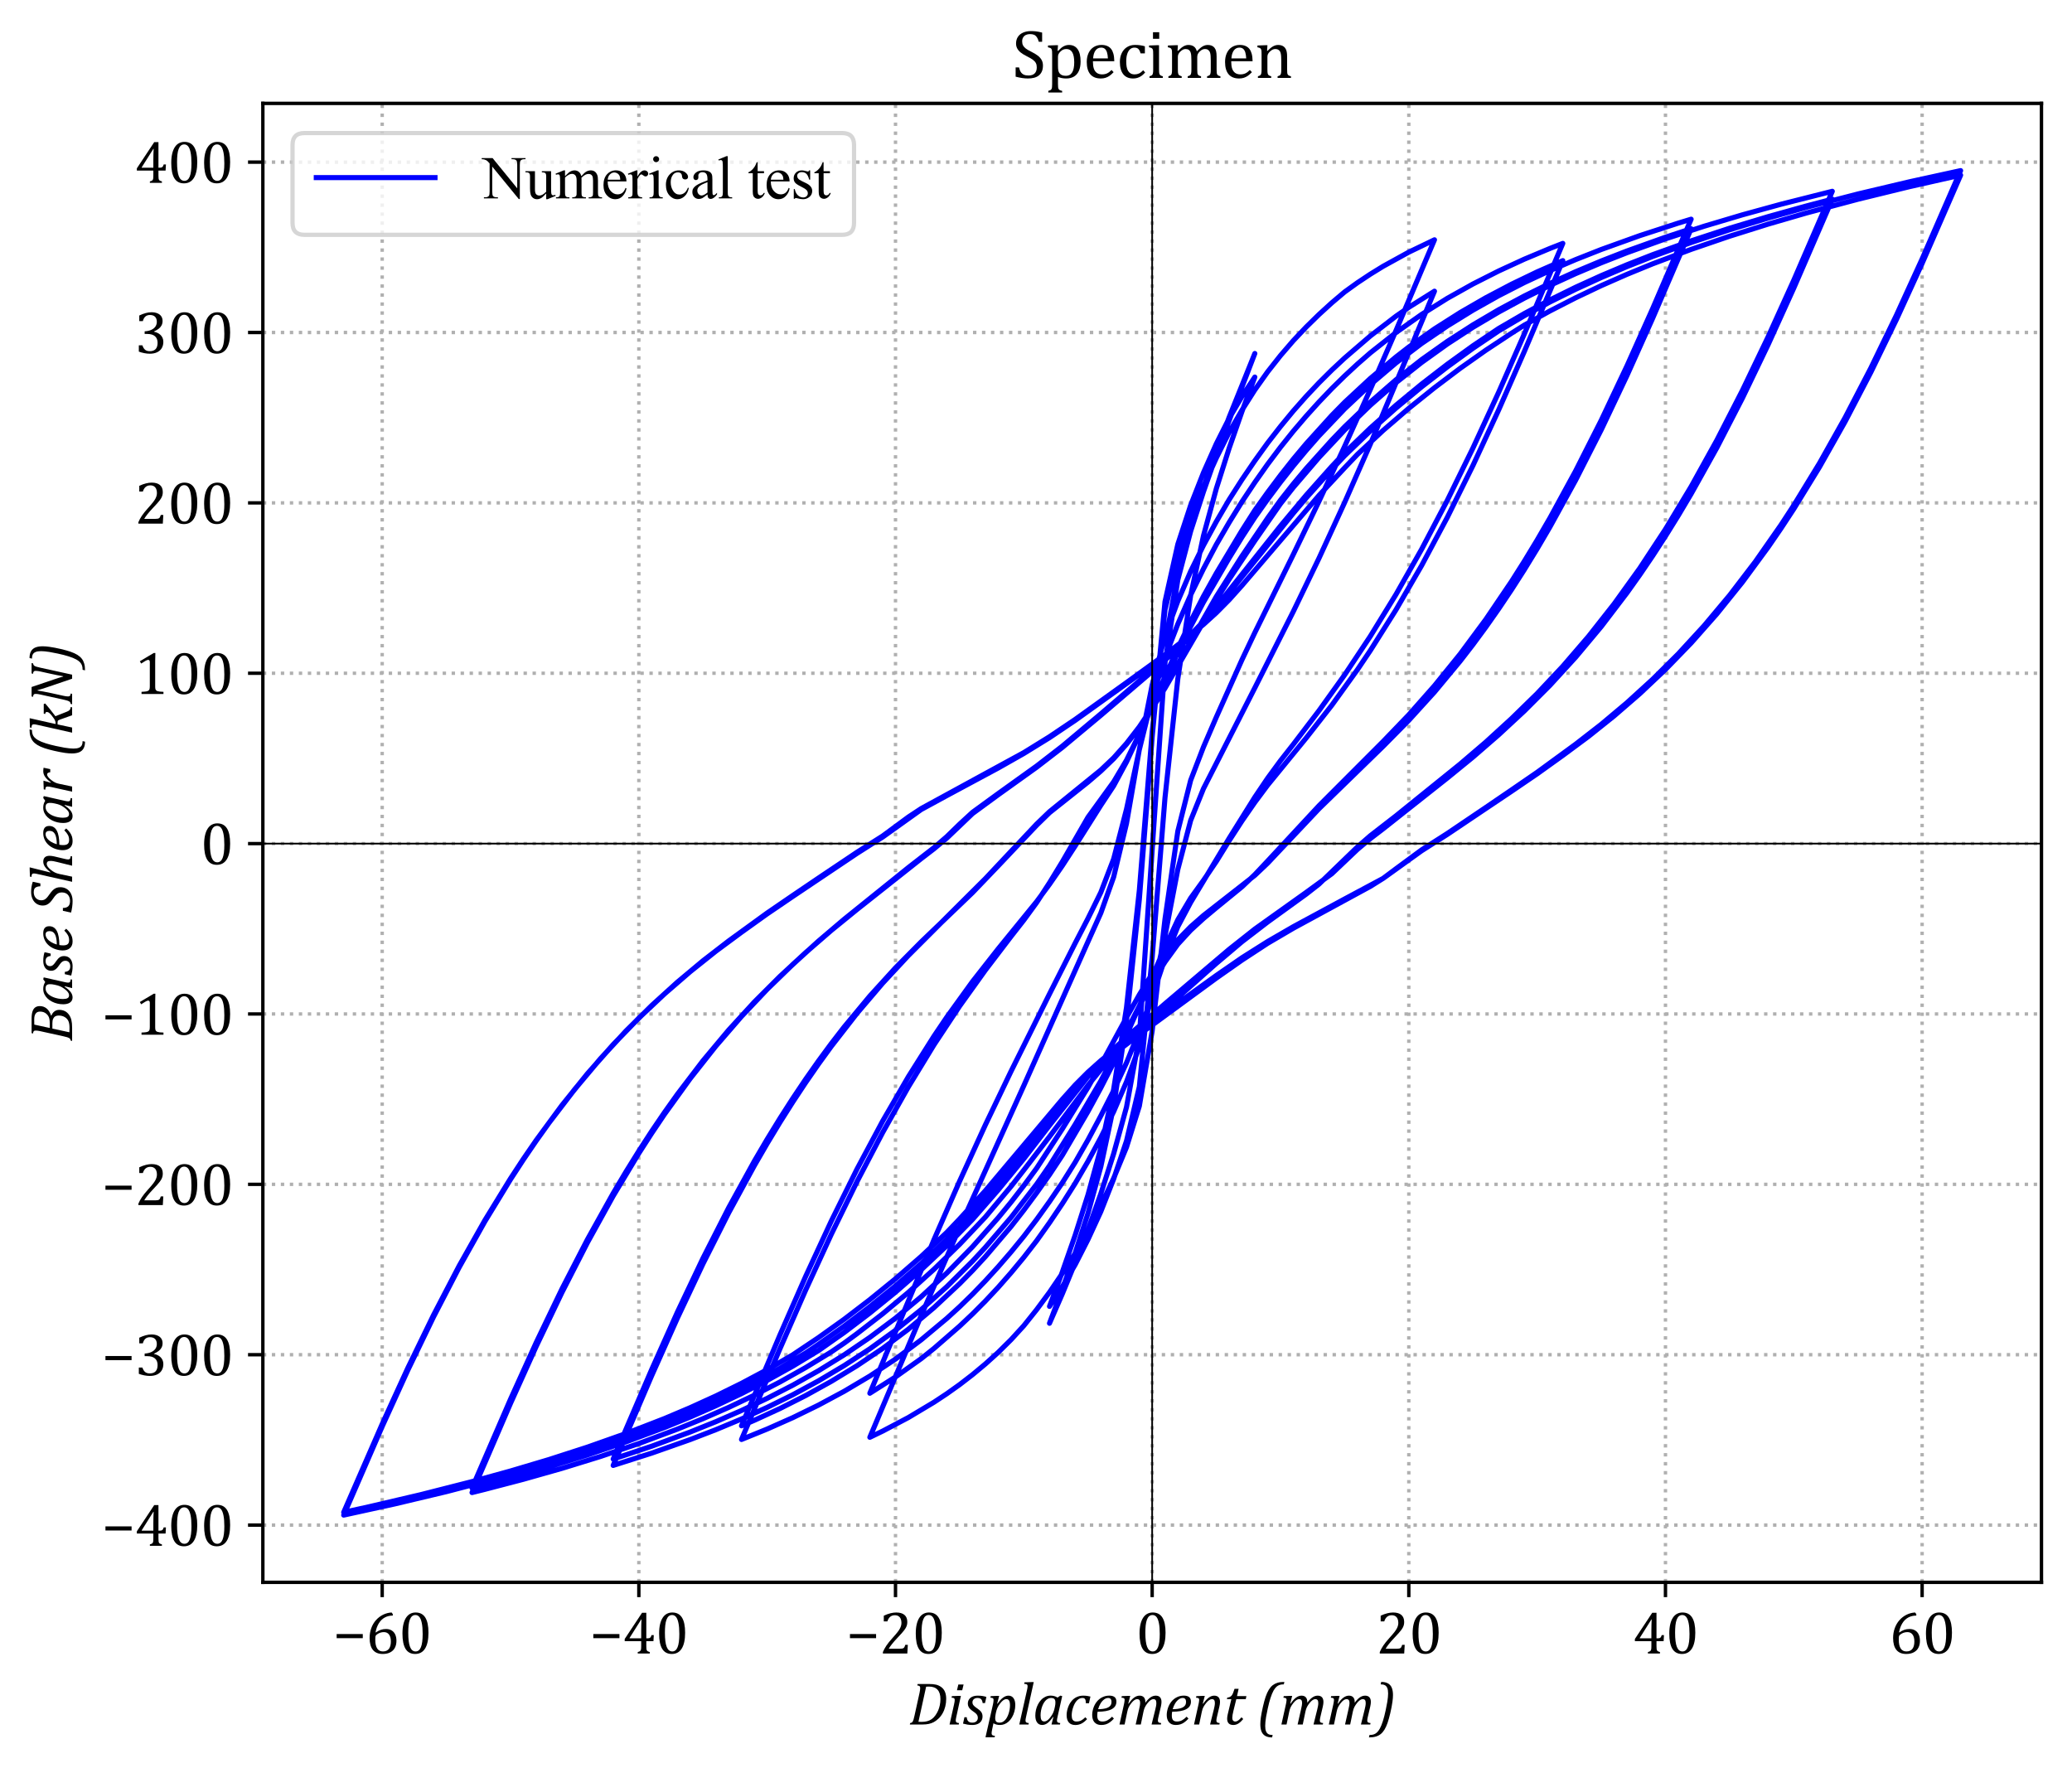 <?xml version="1.0" encoding="utf-8" standalone="no"?>
<!DOCTYPE svg PUBLIC "-//W3C//DTD SVG 1.1//EN"
  "http://www.w3.org/Graphics/SVG/1.1/DTD/svg11.dtd">
<svg xmlns:xlink="http://www.w3.org/1999/xlink" width="488.662pt" height="416.844pt" viewBox="0 0 488.662 416.844" xmlns="http://www.w3.org/2000/svg" version="1.1">
 <defs>
  <style type="text/css">*{stroke-linejoin: round; stroke-linecap: butt}</style>
 </defs>
 <g id="figure_1">
  <g id="patch_1">
   <path d="M 0 416.844 
L 488.662 416.844 
L 488.662 0 
L 0 0 
z
" style="fill: #ffffff"/>
  </g>
  <g id="axes_1">
   <g id="patch_2">
    <path d="M 61.992 373.14 
L 481.462 373.14 
L 481.462 24.38 
L 61.992 24.38 
z
" style="fill: #ffffff"/>
   </g>
   <g id="matplotlib.axis_1">
    <g id="xtick_1">
     <g id="line2d_1">
      <path d="M 90.138 373.14 
L 90.138 24.38 
" clip-path="url(#p2f7d4166cc)" style="fill: none; stroke-dasharray: 0.8,1.32; stroke-dashoffset: 0; stroke: #b0b0b0; stroke-width: 0.8"/>
     </g>
     <g id="line2d_2">
      <defs>
       <path id="m0585b42a53" d="M 0 0 
L 0 3.5 
" style="stroke: #000000; stroke-width: 0.8"/>
      </defs>
      <g>
       <use xlink:href="#m0585b42a53" x="90.138" y="373.14" style="stroke: #000000; stroke-width: 0.8"/>
      </g>
     </g>
     <g id="text_1">
      <!-- −60 -->
      <g transform="translate(78.509 389.923) scale(0.14 -0.14)">
       <defs>
        <path id="Cambria-2212" d="M 397 1613 
L 397 2047 
L 3147 2047 
L 3147 1613 
L 397 1613 
z
" transform="scale(0.016)"/>
        <path id="Cambria-36" d="M 2847 4144 
L 2847 3991 
Q 2366 3991 1994 3784 
Q 1622 3578 1376 3178 
Q 1131 2778 1031 2228 
L 1063 2216 
Q 1325 2403 1579 2490 
Q 1834 2578 2131 2578 
Q 2484 2578 2732 2423 
Q 2981 2269 3106 1989 
Q 3231 1709 3231 1334 
Q 3231 928 3075 617 
Q 2919 306 2592 128 
Q 2266 -50 1788 -50 
Q 1103 -50 754 375 
Q 406 800 406 1628 
Q 406 2184 581 2668 
Q 756 3153 1078 3514 
Q 1400 3875 1825 4083 
Q 2250 4291 2719 4316 
L 2847 4144 
z
M 1916 2250 
Q 1763 2250 1620 2215 
Q 1478 2181 1353 2115 
Q 1228 2050 1109 1950 
Q 1072 1916 1053 1878 
Q 1022 1819 1012 1731 
Q 1003 1644 1003 1438 
Q 1003 841 1203 528 
Q 1403 216 1809 216 
Q 2044 216 2203 297 
Q 2363 378 2461 520 
Q 2559 663 2601 855 
Q 2644 1047 2644 1272 
Q 2644 1734 2453 1992 
Q 2263 2250 1916 2250 
z
" transform="scale(0.016)"/>
        <path id="Cambria-30" d="M 1738 -50 
Q 1063 -50 733 481 
Q 403 1013 403 2094 
Q 403 2669 504 3087 
Q 606 3506 789 3779 
Q 972 4053 1228 4184 
Q 1484 4316 1788 4316 
Q 2472 4316 2806 3787 
Q 3141 3259 3141 2191 
Q 3141 1084 2783 517 
Q 2425 -50 1738 -50 
z
M 1013 2188 
Q 1013 1169 1202 692 
Q 1391 216 1788 216 
Q 2166 216 2348 664 
Q 2531 1113 2531 2053 
Q 2531 2772 2437 3217 
Q 2344 3663 2176 3856 
Q 2009 4050 1772 4050 
Q 1556 4050 1411 3922 
Q 1266 3794 1177 3553 
Q 1088 3313 1050 2967 
Q 1013 2622 1013 2188 
z
" transform="scale(0.016)"/>
       </defs>
       <use xlink:href="#Cambria-2212"/>
       <use xlink:href="#Cambria-36" x="55.371"/>
       <use xlink:href="#Cambria-30" x="110.742"/>
      </g>
     </g>
    </g>
    <g id="xtick_2">
     <g id="line2d_3">
      <path d="M 150.667 373.14 
L 150.667 24.38 
" clip-path="url(#p2f7d4166cc)" style="fill: none; stroke-dasharray: 0.8,1.32; stroke-dashoffset: 0; stroke: #b0b0b0; stroke-width: 0.8"/>
     </g>
     <g id="line2d_4">
      <g>
       <use xlink:href="#m0585b42a53" x="150.667" y="373.14" style="stroke: #000000; stroke-width: 0.8"/>
      </g>
     </g>
     <g id="text_2">
      <!-- −40 -->
      <g transform="translate(139.039 389.923) scale(0.14 -0.14)">
       <defs>
        <path id="Cambria-34" d="M 1613 153 
Q 1806 203 1872 264 
Q 1938 325 1958 437 
Q 1978 550 1978 781 
L 1978 1294 
L 241 1294 
L 241 1528 
L 2069 4288 
L 2516 4288 
L 2516 1597 
L 2581 1597 
Q 2763 1597 2841 1623 
Q 2919 1650 2970 1717 
Q 3022 1784 3066 1938 
L 3303 1938 
L 3266 1294 
L 2516 1294 
L 2516 781 
Q 2516 572 2530 475 
Q 2544 378 2576 322 
Q 2609 266 2673 228 
Q 2738 191 2881 153 
L 2881 0 
L 1613 0 
L 1613 153 
z
M 756 1597 
L 1978 1597 
L 1978 2375 
Q 1978 2669 1987 3033 
Q 1997 3397 2009 3581 
L 1978 3581 
L 756 1641 
L 756 1597 
z
" transform="scale(0.016)"/>
       </defs>
       <use xlink:href="#Cambria-2212"/>
       <use xlink:href="#Cambria-34" x="55.371"/>
       <use xlink:href="#Cambria-30" x="110.742"/>
      </g>
     </g>
    </g>
    <g id="xtick_3">
     <g id="line2d_5">
      <path d="M 211.197 373.14 
L 211.197 24.38 
" clip-path="url(#p2f7d4166cc)" style="fill: none; stroke-dasharray: 0.8,1.32; stroke-dashoffset: 0; stroke: #b0b0b0; stroke-width: 0.8"/>
     </g>
     <g id="line2d_6">
      <g>
       <use xlink:href="#m0585b42a53" x="211.197" y="373.14" style="stroke: #000000; stroke-width: 0.8"/>
      </g>
     </g>
     <g id="text_3">
      <!-- −20 -->
      <g transform="translate(199.568 389.923) scale(0.14 -0.14)">
       <defs>
        <path id="Cambria-32" d="M 2194 500 
Q 2347 500 2440 519 
Q 2534 538 2590 581 
Q 2647 625 2680 695 
Q 2713 766 2763 913 
L 3028 913 
L 2975 0 
L 403 0 
L 403 150 
Q 538 478 766 822 
Q 994 1166 1413 1631 
Q 1775 2031 1934 2238 
Q 2109 2463 2195 2627 
Q 2281 2791 2318 2936 
Q 2356 3081 2356 3228 
Q 2356 3463 2281 3642 
Q 2206 3822 2051 3925 
Q 1897 4028 1663 4028 
Q 1078 4028 875 3378 
L 497 3378 
L 497 3978 
Q 875 4156 1204 4236 
Q 1534 4316 1797 4316 
Q 2378 4316 2675 4061 
Q 2972 3806 2972 3322 
Q 2972 3156 2939 3017 
Q 2906 2878 2836 2742 
Q 2766 2606 2647 2450 
Q 2528 2294 2384 2133 
Q 2241 1972 1888 1597 
Q 1294 969 1016 500 
L 2194 500 
z
" transform="scale(0.016)"/>
       </defs>
       <use xlink:href="#Cambria-2212"/>
       <use xlink:href="#Cambria-32" x="55.371"/>
       <use xlink:href="#Cambria-30" x="110.742"/>
      </g>
     </g>
    </g>
    <g id="xtick_4">
     <g id="line2d_7">
      <path d="M 271.727 373.14 
L 271.727 24.38 
" clip-path="url(#p2f7d4166cc)" style="fill: none; stroke-dasharray: 0.8,1.32; stroke-dashoffset: 0; stroke: #b0b0b0; stroke-width: 0.8"/>
     </g>
     <g id="line2d_8">
      <g>
       <use xlink:href="#m0585b42a53" x="271.727" y="373.14" style="stroke: #000000; stroke-width: 0.8"/>
      </g>
     </g>
     <g id="text_4">
      <!-- 0 -->
      <g transform="translate(267.85 389.923) scale(0.14 -0.14)">
       <use xlink:href="#Cambria-30"/>
      </g>
     </g>
    </g>
    <g id="xtick_5">
     <g id="line2d_9">
      <path d="M 332.256 373.14 
L 332.256 24.38 
" clip-path="url(#p2f7d4166cc)" style="fill: none; stroke-dasharray: 0.8,1.32; stroke-dashoffset: 0; stroke: #b0b0b0; stroke-width: 0.8"/>
     </g>
     <g id="line2d_10">
      <g>
       <use xlink:href="#m0585b42a53" x="332.256" y="373.14" style="stroke: #000000; stroke-width: 0.8"/>
      </g>
     </g>
     <g id="text_5">
      <!-- 20 -->
      <g transform="translate(324.504 389.923) scale(0.14 -0.14)">
       <use xlink:href="#Cambria-32"/>
       <use xlink:href="#Cambria-30" x="55.371"/>
      </g>
     </g>
    </g>
    <g id="xtick_6">
     <g id="line2d_11">
      <path d="M 392.786 373.14 
L 392.786 24.38 
" clip-path="url(#p2f7d4166cc)" style="fill: none; stroke-dasharray: 0.8,1.32; stroke-dashoffset: 0; stroke: #b0b0b0; stroke-width: 0.8"/>
     </g>
     <g id="line2d_12">
      <g>
       <use xlink:href="#m0585b42a53" x="392.786" y="373.14" style="stroke: #000000; stroke-width: 0.8"/>
      </g>
     </g>
     <g id="text_6">
      <!-- 40 -->
      <g transform="translate(385.033 389.923) scale(0.14 -0.14)">
       <use xlink:href="#Cambria-34"/>
       <use xlink:href="#Cambria-30" x="55.371"/>
      </g>
     </g>
    </g>
    <g id="xtick_7">
     <g id="line2d_13">
      <path d="M 453.315 373.14 
L 453.315 24.38 
" clip-path="url(#p2f7d4166cc)" style="fill: none; stroke-dasharray: 0.8,1.32; stroke-dashoffset: 0; stroke: #b0b0b0; stroke-width: 0.8"/>
     </g>
     <g id="line2d_14">
      <g>
       <use xlink:href="#m0585b42a53" x="453.315" y="373.14" style="stroke: #000000; stroke-width: 0.8"/>
      </g>
     </g>
     <g id="text_7">
      <!-- 60 -->
      <g transform="translate(445.563 389.923) scale(0.14 -0.14)">
       <use xlink:href="#Cambria-36"/>
       <use xlink:href="#Cambria-30" x="55.371"/>
      </g>
     </g>
    </g>
    <g id="text_8">
     <!-- Displacement (mm) -->
     <g transform="translate(214.283 406.671) scale(0.14 -0.14)">
      <defs>
       <path id="Cambria-Italic-44" d="M 2134 4266 
Q 2606 4266 2900 4194 
Q 3194 4122 3448 3934 
Q 3703 3747 3831 3436 
Q 3959 3125 3959 2700 
Q 3959 2278 3862 1893 
Q 3766 1509 3584 1186 
Q 3403 863 3150 623 
Q 2897 384 2659 256 
Q 2422 128 2128 64 
Q 1834 0 1444 0 
L 131 0 
L 166 153 
Q 284 172 343 214 
Q 403 256 443 331 
Q 484 406 518 514 
Q 553 622 622 931 
L 1153 3338 
Q 1184 3481 1203 3614 
Q 1222 3747 1222 3841 
Q 1222 3988 1147 4045 
Q 1072 4103 916 4113 
L 950 4266 
L 2134 4266 
z
M 1038 288 
Q 1128 278 1384 278 
Q 1700 278 1958 347 
Q 2216 416 2433 567 
Q 2650 719 2828 972 
Q 3006 1225 3117 1486 
Q 3228 1747 3290 2047 
Q 3353 2347 3353 2681 
Q 3353 3334 3048 3664 
Q 2744 3994 2144 3994 
Q 2006 3994 1847 3984 
L 1038 288 
z
" transform="scale(0.016)"/>
       <path id="Cambria-Italic-69" d="M 1750 4213 
L 1606 3606 
L 1053 3606 
L 1197 4213 
L 1750 4213 
z
M 978 781 
Q 944 622 934 548 
Q 925 475 925 425 
Q 925 331 956 278 
Q 988 225 1053 197 
Q 1119 169 1269 153 
L 1241 0 
L 272 0 
L 744 2106 
Q 784 2288 800 2395 
Q 816 2503 816 2575 
Q 816 2666 789 2716 
Q 763 2766 700 2791 
Q 638 2816 484 2822 
L 519 2988 
L 1281 3016 
L 1466 3016 
L 978 781 
z
" transform="scale(0.016)"/>
       <path id="Cambria-Italic-73" d="M 2063 2259 
Q 2028 2541 1901 2667 
Q 1775 2794 1509 2794 
Q 1363 2794 1244 2739 
Q 1125 2684 1056 2579 
Q 988 2475 988 2334 
Q 988 2219 1034 2123 
Q 1081 2028 1192 1925 
Q 1303 1822 1503 1688 
Q 1806 1484 1928 1293 
Q 2050 1103 2050 853 
Q 2050 559 1909 354 
Q 1769 150 1525 50 
Q 1281 -50 975 -50 
Q 700 -50 461 -9 
Q 222 31 -3 94 
L 144 769 
L 388 769 
Q 409 481 551 339 
Q 694 197 966 197 
Q 1244 197 1400 336 
Q 1556 475 1556 703 
Q 1556 838 1509 944 
Q 1463 1050 1363 1147 
Q 1263 1244 1078 1369 
Q 881 1503 759 1622 
Q 638 1741 570 1883 
Q 503 2025 503 2197 
Q 503 2456 631 2647 
Q 759 2838 995 2938 
Q 1231 3038 1547 3038 
Q 2063 3038 2456 2903 
L 2313 2259 
L 2063 2259 
z
" transform="scale(0.016)"/>
       <path id="Cambria-Italic-70" d="M 669 -553 
Q 638 -703 630 -784 
Q 622 -866 622 -919 
Q 622 -1013 653 -1066 
Q 684 -1119 750 -1147 
Q 816 -1175 966 -1191 
L 941 -1344 
L -25 -1344 
L 766 2131 
Q 825 2394 825 2581 
Q 825 2669 798 2717 
Q 772 2766 708 2789 
Q 644 2813 491 2822 
L 528 2988 
L 1238 3016 
L 1416 3016 
L 1206 2203 
L 1244 2191 
Q 1822 3038 2394 3038 
Q 2734 3038 2923 2778 
Q 3113 2519 3113 2047 
Q 3113 1709 3020 1368 
Q 2928 1028 2764 753 
Q 2600 478 2398 301 
Q 2197 125 1973 37 
Q 1750 -50 1503 -50 
Q 1088 -50 813 131 
L 669 -553 
z
M 1044 1088 
Q 1013 922 1005 834 
Q 997 747 997 663 
Q 997 419 1101 308 
Q 1206 197 1463 197 
Q 1622 197 1756 259 
Q 1891 322 2011 440 
Q 2131 559 2228 728 
Q 2325 897 2401 1120 
Q 2478 1344 2517 1580 
Q 2556 1816 2556 2022 
Q 2556 2350 2464 2511 
Q 2372 2672 2172 2672 
Q 2013 2672 1858 2564 
Q 1703 2456 1518 2218 
Q 1334 1981 1231 1750 
Q 1128 1519 1069 1219 
L 1044 1088 
z
" transform="scale(0.016)"/>
       <path id="Cambria-Italic-6c" d="M 1578 4469 
L 1763 4469 
L 950 781 
Q 916 631 906 554 
Q 897 478 897 425 
Q 897 331 928 278 
Q 959 225 1025 197 
Q 1091 169 1241 153 
L 1216 0 
L 241 0 
L 1047 3588 
Q 1078 3725 1090 3794 
Q 1103 3863 1109 3925 
Q 1116 3988 1116 4034 
Q 1116 4128 1081 4176 
Q 1047 4225 983 4247 
Q 919 4269 753 4278 
L 791 4441 
L 1578 4469 
z
" transform="scale(0.016)"/>
       <path id="Cambria-Italic-61" d="M 2606 2834 
L 2894 3041 
L 3094 2991 
L 2616 869 
Q 2572 681 2556 579 
Q 2541 478 2541 413 
Q 2541 284 2612 226 
Q 2684 169 2888 153 
L 2859 0 
L 1966 0 
L 2163 784 
L 2122 797 
Q 1822 359 1553 156 
Q 1284 -47 984 -47 
Q 641 -47 452 212 
Q 263 472 263 941 
Q 263 1241 331 1542 
Q 400 1844 539 2114 
Q 678 2384 872 2590 
Q 1066 2797 1320 2919 
Q 1575 3041 1875 3041 
Q 2069 3041 2244 2995 
Q 2419 2950 2606 2834 
z
M 2331 1903 
Q 2359 2031 2368 2125 
Q 2378 2219 2378 2328 
Q 2378 2572 2275 2683 
Q 2172 2794 1931 2794 
Q 1800 2794 1681 2751 
Q 1563 2709 1441 2611 
Q 1319 2513 1208 2353 
Q 1097 2194 1006 1966 
Q 916 1738 866 1477 
Q 816 1216 816 969 
Q 816 644 905 483 
Q 994 322 1203 322 
Q 1300 322 1404 365 
Q 1509 409 1637 526 
Q 1766 644 1928 872 
Q 2075 1081 2161 1286 
Q 2247 1491 2303 1769 
L 2331 1903 
z
" transform="scale(0.016)"/>
       <path id="Cambria-Italic-63" d="M 2297 2238 
Q 2291 2475 2258 2581 
Q 2225 2688 2151 2741 
Q 2078 2794 1944 2794 
Q 1628 2794 1376 2542 
Q 1125 2291 965 1830 
Q 806 1369 806 944 
Q 806 813 829 697 
Q 853 581 911 497 
Q 969 413 1064 364 
Q 1159 316 1306 316 
Q 1591 316 1798 423 
Q 2006 531 2238 763 
L 2428 572 
Q 2134 247 1836 97 
Q 1538 -53 1194 -53 
Q 741 -53 506 215 
Q 272 484 272 997 
Q 272 1331 397 1731 
Q 522 2131 762 2434 
Q 1003 2738 1325 2888 
Q 1647 3038 2013 3038 
Q 2263 3038 2448 3009 
Q 2634 2981 2778 2944 
L 2625 2238 
L 2297 2238 
z
" transform="scale(0.016)"/>
       <path id="Cambria-Italic-65" d="M 2544 622 
Q 2313 369 2100 222 
Q 1888 75 1675 12 
Q 1463 -50 1206 -50 
Q 959 -50 781 29 
Q 603 109 486 248 
Q 369 388 312 580 
Q 256 772 256 997 
Q 256 1331 376 1714 
Q 497 2097 740 2401 
Q 984 2706 1325 2873 
Q 1666 3041 2050 3041 
Q 2428 3041 2617 2887 
Q 2806 2734 2806 2409 
Q 2806 1878 2307 1612 
Q 1809 1347 828 1347 
Q 791 1159 791 941 
Q 791 613 919 464 
Q 1047 316 1338 316 
Q 1625 316 1859 441 
Q 2094 566 2350 825 
L 2544 622 
z
M 881 1613 
Q 1169 1616 1386 1645 
Q 1603 1675 1759 1726 
Q 1916 1778 2019 1850 
Q 2122 1922 2183 2008 
Q 2244 2094 2267 2189 
Q 2291 2284 2291 2388 
Q 2291 2578 2202 2686 
Q 2113 2794 1938 2794 
Q 1719 2794 1508 2636 
Q 1297 2478 1136 2211 
Q 975 1944 881 1613 
z
" transform="scale(0.016)"/>
       <path id="Cambria-Italic-6d" d="M 2997 2375 
L 2997 2331 
Q 2997 2309 2994 2284 
Q 3266 2669 3534 2853 
Q 3803 3038 4091 3038 
Q 4388 3038 4542 2870 
Q 4697 2703 4697 2375 
Q 4697 2175 4634 1894 
L 4372 781 
Q 4319 556 4319 425 
Q 4319 331 4350 278 
Q 4381 225 4447 197 
Q 4513 169 4663 153 
L 4634 0 
L 3653 0 
L 4047 1588 
Q 4091 1759 4123 1936 
Q 4156 2113 4156 2256 
Q 4156 2481 4078 2576 
Q 4000 2672 3831 2672 
Q 3709 2672 3557 2572 
Q 3406 2472 3240 2265 
Q 3075 2059 2970 1857 
Q 2866 1656 2803 1366 
L 2519 0 
L 1978 0 
L 2338 1588 
Q 2403 1878 2426 2017 
Q 2450 2156 2450 2256 
Q 2450 2481 2370 2576 
Q 2291 2672 2122 2672 
Q 1997 2672 1845 2570 
Q 1694 2469 1525 2256 
Q 1356 2044 1254 1839 
Q 1153 1634 1097 1353 
L 813 0 
L 272 0 
L 747 2134 
Q 763 2206 789 2347 
Q 816 2488 816 2581 
Q 816 2669 789 2717 
Q 763 2766 698 2789 
Q 634 2813 481 2822 
L 519 2988 
L 1231 3016 
L 1406 3016 
L 1200 2206 
L 1238 2194 
Q 1525 2622 1809 2830 
Q 2094 3038 2384 3038 
Q 2684 3038 2840 2867 
Q 2997 2697 2997 2375 
z
" transform="scale(0.016)"/>
       <path id="Cambria-Italic-6e" d="M 2947 0 
L 1963 0 
L 2359 1588 
Q 2397 1741 2433 1925 
Q 2469 2109 2469 2256 
Q 2469 2478 2392 2575 
Q 2316 2672 2153 2672 
Q 2022 2672 1870 2570 
Q 1719 2469 1553 2267 
Q 1388 2066 1273 1858 
Q 1159 1650 1097 1353 
L 813 0 
L 272 0 
L 747 2134 
Q 763 2206 789 2347 
Q 816 2488 816 2581 
Q 816 2669 789 2717 
Q 763 2766 698 2789 
Q 634 2813 481 2822 
L 519 2988 
L 1228 3016 
L 1406 3016 
L 1197 2203 
L 1234 2191 
Q 1541 2622 1825 2830 
Q 2109 3038 2394 3038 
Q 2697 3038 2853 2870 
Q 3009 2703 3009 2375 
Q 3009 2263 2989 2130 
Q 2969 1997 2944 1894 
L 2681 781 
Q 2628 556 2628 425 
Q 2628 331 2659 278 
Q 2691 225 2756 197 
Q 2822 169 2972 153 
L 2947 0 
z
" transform="scale(0.016)"/>
       <path id="Cambria-Italic-74" d="M 2109 575 
Q 1853 266 1603 108 
Q 1353 -50 1072 -50 
Q 741 -50 578 119 
Q 416 288 416 609 
Q 416 806 472 1050 
L 859 2672 
L 394 2672 
L 428 2831 
Q 613 2853 720 2911 
Q 828 2969 901 3064 
Q 975 3159 1037 3312 
Q 1100 3466 1194 3759 
L 1625 3759 
L 1453 2988 
L 2444 2988 
L 2375 2672 
L 1381 2672 
L 1081 1459 
Q 956 953 956 703 
Q 956 513 1039 414 
Q 1122 316 1281 316 
Q 1425 316 1583 427 
Q 1741 538 1928 763 
L 2109 575 
z
" transform="scale(0.016)"/>
       <path id="Cambria-Italic-20" transform="scale(0.016)"/>
       <path id="Cambria-Italic-28" d="M 1616 -1359 
Q 1172 -1359 897 -1200 
Q 622 -1041 498 -736 
Q 375 -431 375 28 
Q 375 353 431 747 
Q 506 1253 648 1875 
Q 791 2497 928 2906 
Q 1088 3372 1272 3667 
Q 1456 3963 1675 4134 
Q 1894 4306 2172 4391 
Q 2478 4484 2906 4484 
L 2850 4228 
Q 2575 4228 2397 4165 
Q 2219 4103 2078 3978 
Q 1916 3834 1769 3575 
Q 1597 3266 1438 2766 
Q 1300 2334 1163 1713 
Q 1050 1203 981 797 
Q 888 228 888 -147 
Q 888 -513 977 -722 
Q 1066 -931 1233 -1017 
Q 1400 -1103 1672 -1103 
L 1616 -1359 
z
" transform="scale(0.016)"/>
       <path id="Cambria-Italic-29" d="M 794 4484 
Q 1238 4484 1513 4325 
Q 1788 4166 1911 3861 
Q 2034 3556 2034 3097 
Q 2034 2778 1978 2394 
Q 1903 1850 1747 1184 
Q 1600 569 1466 178 
Q 1313 -263 1133 -552 
Q 953 -841 733 -1012 
Q 513 -1184 234 -1266 
Q -72 -1359 -497 -1359 
L -441 -1103 
Q -166 -1103 11 -1040 
Q 188 -978 325 -856 
Q 494 -709 644 -441 
Q 819 -125 973 367 
Q 1128 859 1266 1506 
Q 1375 2006 1438 2394 
Q 1522 2922 1522 3272 
Q 1522 3641 1431 3850 
Q 1341 4059 1173 4143 
Q 1006 4228 738 4228 
L 794 4484 
z
" transform="scale(0.016)"/>
      </defs>
      <use xlink:href="#Cambria-Italic-44"/>
      <use xlink:href="#Cambria-Italic-69" x="64.648"/>
      <use xlink:href="#Cambria-Italic-73" x="91.748"/>
      <use xlink:href="#Cambria-Italic-70" x="129.932"/>
      <use xlink:href="#Cambria-Italic-6c" x="182.617"/>
      <use xlink:href="#Cambria-Italic-61" x="209.277"/>
      <use xlink:href="#Cambria-Italic-63" x="261.865"/>
      <use xlink:href="#Cambria-Italic-65" x="305.176"/>
      <use xlink:href="#Cambria-Italic-6d" x="350.879"/>
      <use xlink:href="#Cambria-Italic-65" x="430.762"/>
      <use xlink:href="#Cambria-Italic-6e" x="476.465"/>
      <use xlink:href="#Cambria-Italic-74" x="529.98"/>
      <use xlink:href="#Cambria-Italic-20" x="564.502"/>
      <use xlink:href="#Cambria-Italic-28" x="586.523"/>
      <use xlink:href="#Cambria-Italic-6d" x="623.682"/>
      <use xlink:href="#Cambria-Italic-6d" x="703.564"/>
      <use xlink:href="#Cambria-Italic-29" x="783.447"/>
     </g>
    </g>
   </g>
   <g id="matplotlib.axis_2">
    <g id="ytick_1">
     <g id="line2d_15">
      <path d="M 61.992 359.642 
L 481.462 359.642 
" clip-path="url(#p2f7d4166cc)" style="fill: none; stroke-dasharray: 0.8,1.32; stroke-dashoffset: 0; stroke: #b0b0b0; stroke-width: 0.8"/>
     </g>
     <g id="line2d_16">
      <defs>
       <path id="mb2e6c66719" d="M 0 0 
L -3.5 0 
" style="stroke: #000000; stroke-width: 0.8"/>
      </defs>
      <g>
       <use xlink:href="#mb2e6c66719" x="61.992" y="359.642" style="stroke: #000000; stroke-width: 0.8"/>
      </g>
     </g>
     <g id="text_9">
      <!-- −400 -->
      <g transform="translate(23.982 364.534) scale(0.14 -0.14)">
       <use xlink:href="#Cambria-2212"/>
       <use xlink:href="#Cambria-34" x="55.371"/>
       <use xlink:href="#Cambria-30" x="110.742"/>
       <use xlink:href="#Cambria-30" x="166.113"/>
      </g>
     </g>
    </g>
    <g id="ytick_2">
     <g id="line2d_17">
      <path d="M 61.992 319.466 
L 481.462 319.466 
" clip-path="url(#p2f7d4166cc)" style="fill: none; stroke-dasharray: 0.8,1.32; stroke-dashoffset: 0; stroke: #b0b0b0; stroke-width: 0.8"/>
     </g>
     <g id="line2d_18">
      <g>
       <use xlink:href="#mb2e6c66719" x="61.992" y="319.466" style="stroke: #000000; stroke-width: 0.8"/>
      </g>
     </g>
     <g id="text_10">
      <!-- −300 -->
      <g transform="translate(23.982 324.358) scale(0.14 -0.14)">
       <defs>
        <path id="Cambria-33" d="M 497 3381 
L 497 3975 
Q 859 4147 1175 4231 
Q 1491 4316 1784 4316 
Q 2138 4316 2403 4206 
Q 2669 4097 2809 3892 
Q 2950 3688 2950 3403 
Q 2950 3138 2844 2936 
Q 2738 2734 2545 2584 
Q 2353 2434 2047 2291 
L 2047 2263 
Q 2238 2228 2414 2145 
Q 2591 2063 2728 1931 
Q 2866 1800 2948 1617 
Q 3031 1434 3031 1200 
Q 3031 838 2873 556 
Q 2716 275 2391 112 
Q 2066 -50 1600 -50 
Q 1331 -50 1020 11 
Q 709 72 450 172 
L 450 834 
L 825 834 
Q 934 509 1114 362 
Q 1294 216 1603 216 
Q 2009 216 2217 437 
Q 2425 659 2425 1094 
Q 2425 1550 2150 1790 
Q 1875 2031 1344 2031 
L 1063 2031 
L 1063 2306 
Q 1484 2331 1773 2468 
Q 2063 2606 2203 2822 
Q 2344 3038 2344 3306 
Q 2344 3653 2159 3840 
Q 1975 4028 1622 4028 
Q 1328 4028 1143 3868 
Q 959 3709 872 3381 
L 497 3381 
z
" transform="scale(0.016)"/>
       </defs>
       <use xlink:href="#Cambria-2212"/>
       <use xlink:href="#Cambria-33" x="55.371"/>
       <use xlink:href="#Cambria-30" x="110.742"/>
       <use xlink:href="#Cambria-30" x="166.113"/>
      </g>
     </g>
    </g>
    <g id="ytick_3">
     <g id="line2d_19">
      <path d="M 61.992 279.29 
L 481.462 279.29 
" clip-path="url(#p2f7d4166cc)" style="fill: none; stroke-dasharray: 0.8,1.32; stroke-dashoffset: 0; stroke: #b0b0b0; stroke-width: 0.8"/>
     </g>
     <g id="line2d_20">
      <g>
       <use xlink:href="#mb2e6c66719" x="61.992" y="279.29" style="stroke: #000000; stroke-width: 0.8"/>
      </g>
     </g>
     <g id="text_11">
      <!-- −200 -->
      <g transform="translate(23.982 284.182) scale(0.14 -0.14)">
       <use xlink:href="#Cambria-2212"/>
       <use xlink:href="#Cambria-32" x="55.371"/>
       <use xlink:href="#Cambria-30" x="110.742"/>
       <use xlink:href="#Cambria-30" x="166.113"/>
      </g>
     </g>
    </g>
    <g id="ytick_4">
     <g id="line2d_21">
      <path d="M 61.992 239.114 
L 481.462 239.114 
" clip-path="url(#p2f7d4166cc)" style="fill: none; stroke-dasharray: 0.8,1.32; stroke-dashoffset: 0; stroke: #b0b0b0; stroke-width: 0.8"/>
     </g>
     <g id="line2d_22">
      <g>
       <use xlink:href="#mb2e6c66719" x="61.992" y="239.114" style="stroke: #000000; stroke-width: 0.8"/>
      </g>
     </g>
     <g id="text_12">
      <!-- −100 -->
      <g transform="translate(23.982 244.006) scale(0.14 -0.14)">
       <defs>
        <path id="Cambria-31" d="M 2172 816 
Q 2172 634 2192 542 
Q 2213 450 2264 392 
Q 2316 334 2412 301 
Q 2509 269 2656 251 
Q 2803 234 3044 228 
L 3044 0 
L 734 0 
L 734 228 
Q 1081 244 1229 270 
Q 1378 297 1456 350 
Q 1534 403 1570 500 
Q 1606 597 1606 816 
L 1606 3350 
Q 1606 3475 1562 3533 
Q 1519 3591 1434 3591 
Q 1334 3591 1150 3487 
Q 966 3384 694 3203 
L 556 3444 
L 2019 4316 
L 2191 4316 
Q 2172 4016 2172 3484 
L 2172 816 
z
" transform="scale(0.016)"/>
       </defs>
       <use xlink:href="#Cambria-2212"/>
       <use xlink:href="#Cambria-31" x="55.371"/>
       <use xlink:href="#Cambria-30" x="110.742"/>
       <use xlink:href="#Cambria-30" x="166.113"/>
      </g>
     </g>
    </g>
    <g id="ytick_5">
     <g id="line2d_23">
      <path d="M 61.992 198.938 
L 481.462 198.938 
" clip-path="url(#p2f7d4166cc)" style="fill: none; stroke-dasharray: 0.8,1.32; stroke-dashoffset: 0; stroke: #b0b0b0; stroke-width: 0.8"/>
     </g>
     <g id="line2d_24">
      <g>
       <use xlink:href="#mb2e6c66719" x="61.992" y="198.938" style="stroke: #000000; stroke-width: 0.8"/>
      </g>
     </g>
     <g id="text_13">
      <!-- 0 -->
      <g transform="translate(47.239 203.83) scale(0.14 -0.14)">
       <use xlink:href="#Cambria-30"/>
      </g>
     </g>
    </g>
    <g id="ytick_6">
     <g id="line2d_25">
      <path d="M 61.992 158.762 
L 481.462 158.762 
" clip-path="url(#p2f7d4166cc)" style="fill: none; stroke-dasharray: 0.8,1.32; stroke-dashoffset: 0; stroke: #b0b0b0; stroke-width: 0.8"/>
     </g>
     <g id="line2d_26">
      <g>
       <use xlink:href="#mb2e6c66719" x="61.992" y="158.762" style="stroke: #000000; stroke-width: 0.8"/>
      </g>
     </g>
     <g id="text_14">
      <!-- 100 -->
      <g transform="translate(31.734 163.654) scale(0.14 -0.14)">
       <use xlink:href="#Cambria-31"/>
       <use xlink:href="#Cambria-30" x="55.371"/>
       <use xlink:href="#Cambria-30" x="110.742"/>
      </g>
     </g>
    </g>
    <g id="ytick_7">
     <g id="line2d_27">
      <path d="M 61.992 118.586 
L 481.462 118.586 
" clip-path="url(#p2f7d4166cc)" style="fill: none; stroke-dasharray: 0.8,1.32; stroke-dashoffset: 0; stroke: #b0b0b0; stroke-width: 0.8"/>
     </g>
     <g id="line2d_28">
      <g>
       <use xlink:href="#mb2e6c66719" x="61.992" y="118.586" style="stroke: #000000; stroke-width: 0.8"/>
      </g>
     </g>
     <g id="text_15">
      <!-- 200 -->
      <g transform="translate(31.734 123.478) scale(0.14 -0.14)">
       <use xlink:href="#Cambria-32"/>
       <use xlink:href="#Cambria-30" x="55.371"/>
       <use xlink:href="#Cambria-30" x="110.742"/>
      </g>
     </g>
    </g>
    <g id="ytick_8">
     <g id="line2d_29">
      <path d="M 61.992 78.41 
L 481.462 78.41 
" clip-path="url(#p2f7d4166cc)" style="fill: none; stroke-dasharray: 0.8,1.32; stroke-dashoffset: 0; stroke: #b0b0b0; stroke-width: 0.8"/>
     </g>
     <g id="line2d_30">
      <g>
       <use xlink:href="#mb2e6c66719" x="61.992" y="78.41" style="stroke: #000000; stroke-width: 0.8"/>
      </g>
     </g>
     <g id="text_16">
      <!-- 300 -->
      <g transform="translate(31.734 83.302) scale(0.14 -0.14)">
       <use xlink:href="#Cambria-33"/>
       <use xlink:href="#Cambria-30" x="55.371"/>
       <use xlink:href="#Cambria-30" x="110.742"/>
      </g>
     </g>
    </g>
    <g id="ytick_9">
     <g id="line2d_31">
      <path d="M 61.992 38.234 
L 481.462 38.234 
" clip-path="url(#p2f7d4166cc)" style="fill: none; stroke-dasharray: 0.8,1.32; stroke-dashoffset: 0; stroke: #b0b0b0; stroke-width: 0.8"/>
     </g>
     <g id="line2d_32">
      <g>
       <use xlink:href="#mb2e6c66719" x="61.992" y="38.234" style="stroke: #000000; stroke-width: 0.8"/>
      </g>
     </g>
     <g id="text_17">
      <!-- 400 -->
      <g transform="translate(31.734 43.126) scale(0.14 -0.14)">
       <use xlink:href="#Cambria-34"/>
       <use xlink:href="#Cambria-30" x="55.371"/>
       <use xlink:href="#Cambria-30" x="110.742"/>
      </g>
     </g>
    </g>
    <g id="text_18">
     <!-- Base Shear (kN) -->
     <g transform="translate(17.009 245.761) rotate(-90) scale(0.14 -0.14)">
      <defs>
       <path id="Cambria-Italic-42" d="M 2797 2184 
Q 3088 2069 3244 1855 
Q 3400 1641 3400 1369 
Q 3400 1047 3283 792 
Q 3166 538 2912 347 
Q 2659 156 2331 78 
Q 2003 0 1522 0 
L 131 0 
L 166 153 
Q 284 172 343 214 
Q 403 256 443 331 
Q 484 406 518 514 
Q 553 622 622 931 
L 1153 3338 
Q 1222 3650 1222 3831 
Q 1222 3984 1150 4043 
Q 1078 4103 916 4113 
L 950 4266 
L 2497 4266 
Q 2966 4266 3248 4167 
Q 3531 4069 3664 3878 
Q 3797 3688 3797 3400 
Q 3797 2991 3547 2686 
Q 3297 2381 2803 2219 
L 2797 2184 
z
M 1934 2353 
Q 2259 2353 2457 2397 
Q 2656 2441 2781 2528 
Q 2906 2616 3004 2733 
Q 3103 2850 3161 3009 
Q 3219 3169 3219 3384 
Q 3219 3519 3172 3636 
Q 3125 3753 3011 3836 
Q 2897 3919 2748 3955 
Q 2600 3991 2353 3991 
Q 2081 3991 1847 3981 
L 1494 2353 
L 1934 2353 
z
M 1041 288 
Q 1284 275 1497 275 
Q 1969 275 2226 394 
Q 2484 513 2643 781 
Q 2803 1050 2803 1425 
Q 2803 1628 2723 1768 
Q 2644 1909 2470 1993 
Q 2297 2078 1994 2078 
L 1428 2078 
L 1041 288 
z
" transform="scale(0.016)"/>
       <path id="Cambria-Italic-53" d="M 497 972 
Q 497 594 672 408 
Q 847 222 1219 222 
Q 1506 222 1712 328 
Q 1919 434 2025 629 
Q 2131 825 2131 1094 
Q 2131 1284 2064 1429 
Q 1997 1575 1861 1708 
Q 1725 1841 1469 2013 
Q 1238 2169 1084 2320 
Q 931 2472 840 2659 
Q 750 2847 750 3078 
Q 750 3447 928 3728 
Q 1106 4009 1431 4162 
Q 1756 4316 2181 4316 
Q 2469 4316 2714 4277 
Q 2959 4238 3256 4144 
L 3081 3341 
L 2781 3341 
Q 2769 3606 2700 3757 
Q 2631 3909 2503 3975 
Q 2375 4041 2163 4041 
Q 1903 4041 1706 3934 
Q 1509 3828 1406 3645 
Q 1303 3463 1303 3238 
Q 1303 3075 1359 2947 
Q 1416 2819 1539 2695 
Q 1663 2572 1900 2409 
Q 2206 2197 2367 2030 
Q 2528 1863 2604 1675 
Q 2681 1488 2681 1241 
Q 2681 863 2498 567 
Q 2316 272 1983 111 
Q 1650 -50 1225 -50 
Q 934 -50 607 -6 
Q 281 38 9 113 
L 197 972 
L 497 972 
z
" transform="scale(0.016)"/>
       <path id="Cambria-Italic-68" d="M 2916 0 
L 1934 0 
L 2328 1588 
Q 2372 1759 2405 1936 
Q 2438 2113 2438 2256 
Q 2438 2481 2363 2576 
Q 2288 2672 2109 2672 
Q 1981 2672 1826 2565 
Q 1672 2459 1500 2242 
Q 1328 2025 1226 1826 
Q 1125 1628 1066 1353 
L 781 0 
L 241 0 
L 1044 3572 
Q 1078 3728 1092 3798 
Q 1106 3869 1112 3928 
Q 1119 3988 1119 4034 
Q 1119 4166 1039 4219 
Q 959 4272 753 4278 
L 791 4441 
L 1581 4469 
L 1763 4469 
L 1225 2303 
L 1263 2291 
Q 1556 2681 1822 2859 
Q 2088 3038 2363 3038 
Q 2666 3038 2822 2870 
Q 2978 2703 2978 2375 
Q 2978 2175 2916 1894 
L 2653 781 
Q 2622 647 2609 565 
Q 2597 484 2597 425 
Q 2597 328 2630 275 
Q 2663 222 2730 195 
Q 2797 169 2944 153 
L 2916 0 
z
" transform="scale(0.016)"/>
       <path id="Cambria-Italic-72" d="M 1244 3016 
L 1431 3016 
L 1213 2247 
L 1250 2234 
Q 1547 2644 1830 2841 
Q 2113 3038 2413 3038 
Q 2641 3038 2794 3003 
L 2644 2303 
L 2322 2303 
Q 2297 2466 2244 2550 
Q 2191 2634 2078 2634 
Q 1956 2634 1797 2509 
Q 1638 2384 1472 2165 
Q 1306 1947 1223 1762 
Q 1141 1578 1097 1353 
L 813 0 
L 272 0 
L 747 2134 
Q 813 2428 813 2581 
Q 813 2669 784 2717 
Q 756 2766 693 2789 
Q 631 2813 481 2822 
L 516 2988 
L 1244 3016 
z
" transform="scale(0.016)"/>
       <path id="Cambria-Italic-6b" d="M 1150 1741 
L 1250 1741 
Q 1347 1741 1459 1778 
Q 1572 1816 1700 1895 
Q 1828 1975 2044 2147 
Q 2206 2278 2284 2370 
Q 2363 2463 2391 2531 
Q 2419 2600 2419 2663 
Q 2419 2816 2206 2834 
L 2241 2988 
L 3253 2988 
L 3313 2834 
Q 3053 2600 2763 2375 
L 1972 1759 
L 2441 575 
Q 2503 416 2568 330 
Q 2634 244 2720 203 
Q 2806 163 2941 153 
L 2906 0 
L 2072 0 
L 1616 1284 
Q 1572 1406 1540 1450 
Q 1509 1494 1468 1512 
Q 1428 1531 1338 1531 
L 1106 1531 
L 781 0 
L 241 0 
L 1044 3572 
Q 1078 3728 1092 3798 
Q 1106 3869 1112 3928 
Q 1119 3988 1119 4034 
Q 1119 4166 1039 4219 
Q 959 4272 753 4278 
L 791 4441 
L 1581 4469 
L 1763 4469 
L 1150 1741 
z
" transform="scale(0.016)"/>
       <path id="Cambria-Italic-4e" d="M 4463 4266 
L 4428 4113 
Q 4309 4088 4257 4056 
Q 4206 4025 4164 3962 
Q 4122 3900 4080 3767 
Q 4038 3634 3972 3334 
L 3238 0 
L 2813 0 
L 1900 2681 
Q 1734 3163 1609 3641 
L 1569 3641 
Q 1550 3481 1465 3032 
Q 1381 2584 1288 2156 
L 1013 909 
Q 984 778 965 656 
Q 947 534 947 422 
Q 947 281 1017 223 
Q 1088 166 1253 153 
L 1219 0 
L 125 0 
L 159 153 
Q 278 172 337 214 
Q 397 256 437 331 
Q 478 406 512 514 
Q 547 622 616 931 
L 1147 3338 
Q 1178 3472 1197 3594 
Q 1216 3716 1216 3841 
Q 1216 3988 1141 4045 
Q 1066 4103 909 4113 
L 944 4266 
L 1941 4266 
L 2766 1831 
Q 2944 1306 3041 944 
L 3075 944 
Q 3100 1134 3189 1578 
Q 3278 2022 3353 2353 
L 3572 3338 
Q 3594 3441 3617 3581 
Q 3641 3722 3641 3841 
Q 3641 3988 3566 4045 
Q 3491 4103 3334 4113 
L 3369 4266 
L 4463 4266 
z
" transform="scale(0.016)"/>
      </defs>
      <use xlink:href="#Cambria-Italic-42"/>
      <use xlink:href="#Cambria-Italic-61" x="59.619"/>
      <use xlink:href="#Cambria-Italic-73" x="112.207"/>
      <use xlink:href="#Cambria-Italic-65" x="150.391"/>
      <use xlink:href="#Cambria-Italic-20" x="196.094"/>
      <use xlink:href="#Cambria-Italic-53" x="218.115"/>
      <use xlink:href="#Cambria-Italic-68" x="266.26"/>
      <use xlink:href="#Cambria-Italic-65" x="319.287"/>
      <use xlink:href="#Cambria-Italic-61" x="364.99"/>
      <use xlink:href="#Cambria-Italic-72" x="417.578"/>
      <use xlink:href="#Cambria-Italic-20" x="458.301"/>
      <use xlink:href="#Cambria-Italic-28" x="480.322"/>
      <use xlink:href="#Cambria-Italic-6b" x="517.48"/>
      <use xlink:href="#Cambria-Italic-4e" x="567.188"/>
      <use xlink:href="#Cambria-Italic-29" x="634.277"/>
     </g>
    </g>
   </g>
   <g id="line2d_33">
    <path d="M 274.753 151.691 
L 277.78 135.459 
L 280.806 124.521 
L 283.832 114.952 
L 286.859 106.383 
L 289.885 98.391 
L 295.938 83.357 
L 289.885 99.141 
L 286.859 107.357 
L 283.832 115.934 
L 280.806 125.266 
L 277.78 136.725 
L 274.753 156.35 
L 268.7 244.506 
L 265.674 261.083 
L 262.647 272.062 
L 259.621 281.492 
L 256.594 290.005 
L 253.568 297.763 
L 250.541 305.106 
L 247.515 312.054 
L 250.541 304.028 
L 253.568 295.487 
L 256.594 286.109 
L 259.621 275.117 
L 262.647 260.901 
L 265.674 240.802 
L 268.7 212.1 
L 271.727 173.778 
L 274.753 141.886 
L 277.78 128.347 
L 280.806 119.149 
L 283.832 111.445 
L 286.859 104.644 
L 289.885 98.641 
L 292.912 93.483 
L 295.938 88.92 
L 292.912 97.024 
L 289.885 105.691 
L 286.859 115.223 
L 283.832 126.327 
L 280.806 140.424 
L 277.78 160.054 
L 274.753 188.112 
L 271.727 225.757 
L 268.7 256.27 
L 265.674 269.052 
L 262.647 278.023 
L 259.621 285.704 
L 256.594 292.282 
L 253.568 298.227 
L 250.541 303.402 
L 247.515 308.074 
L 250.541 299.953 
L 253.568 291.271 
L 256.594 281.755 
L 259.621 270.739 
L 262.647 256.855 
L 265.674 237.6 
L 268.7 209.981 
L 271.727 172.667 
L 274.753 143.78 
L 277.78 131.313 
L 280.806 122.104 
L 283.832 114.682 
L 286.859 107.999 
L 289.885 101.94 
L 292.912 96.707 
L 295.938 91.94 
L 298.965 87.677 
L 301.991 83.845 
L 305.018 80.331 
L 308.044 77.127 
L 311.071 74.162 
L 314.097 71.404 
L 317.124 68.844 
L 320.15 66.664 
L 323.177 64.655 
L 326.203 62.794 
L 332.256 59.461 
L 338.309 56.547 
L 329.23 77.955 
L 323.177 91.828 
L 317.124 105.253 
L 311.071 118.213 
L 305.018 130.751 
L 295.938 149.19 
L 292.912 155.573 
L 286.859 169.113 
L 283.832 176.146 
L 280.806 184.007 
L 277.78 196.004 
L 274.753 216.725 
L 271.727 243.126 
L 268.7 260.844 
L 265.674 270.532 
L 262.647 277.857 
L 259.621 284.317 
L 256.594 290.212 
L 253.568 295.54 
L 250.541 300.295 
L 247.515 304.741 
L 244.488 308.829 
L 241.462 312.619 
L 238.435 315.928 
L 235.409 318.92 
L 232.382 321.655 
L 229.356 324.176 
L 226.329 326.509 
L 223.303 328.664 
L 220.276 330.667 
L 214.223 334.286 
L 208.171 337.478 
L 205.144 338.941 
L 217.25 310.252 
L 226.329 289.463 
L 235.409 269.377 
L 241.462 256.005 
L 256.594 222.054 
L 259.621 215.299 
L 262.647 206.81 
L 265.674 194.19 
L 268.7 176.754 
L 271.727 161.53 
L 274.753 149.965 
L 277.78 141.762 
L 280.806 134.733 
L 283.832 128.586 
L 286.859 123.009 
L 289.885 117.825 
L 292.912 113.093 
L 295.938 108.652 
L 298.965 104.457 
L 301.991 100.566 
L 305.018 96.897 
L 308.044 93.478 
L 311.071 90.269 
L 314.097 87.26 
L 317.124 84.433 
L 323.177 79.226 
L 329.23 74.565 
L 332.256 72.468 
L 338.309 68.67 
L 323.177 104.728 
L 317.124 118.484 
L 311.071 131.642 
L 305.018 144.195 
L 295.938 162.21 
L 283.832 185.969 
L 280.806 193.472 
L 277.78 205.024 
L 274.753 220.734 
L 271.727 234.313 
L 268.7 246.861 
L 265.674 255.11 
L 262.647 262.129 
L 259.621 268.258 
L 256.594 273.859 
L 253.568 279.059 
L 250.541 283.841 
L 247.515 288.336 
L 244.488 292.588 
L 241.462 296.494 
L 238.435 300.142 
L 235.409 303.588 
L 232.382 306.825 
L 229.356 309.863 
L 226.329 312.718 
L 220.276 317.982 
L 217.25 320.398 
L 211.197 324.708 
L 205.144 328.553 
L 220.276 292.328 
L 226.329 278.514 
L 232.382 265.288 
L 238.435 252.652 
L 247.515 234.39 
L 253.568 222.422 
L 256.594 216.588 
L 259.621 210.432 
L 262.647 202.545 
L 265.674 190.828 
L 268.7 176.787 
L 271.727 164.569 
L 274.753 154.995 
L 277.78 147.164 
L 280.806 140.294 
L 283.832 134.129 
L 286.859 128.415 
L 289.885 123.201 
L 292.912 118.308 
L 295.938 113.758 
L 298.965 109.472 
L 301.991 105.456 
L 305.018 101.676 
L 308.044 98.14 
L 311.071 94.793 
L 314.097 91.629 
L 317.124 88.657 
L 320.15 85.851 
L 323.177 83.209 
L 329.23 78.423 
L 335.283 74.144 
L 341.336 70.355 
L 347.389 66.968 
L 353.441 63.906 
L 359.494 61.12 
L 365.547 58.584 
L 368.574 57.397 
L 359.494 78.756 
L 353.441 92.515 
L 347.389 105.637 
L 341.336 117.993 
L 335.283 129.513 
L 329.23 140.181 
L 323.177 150.042 
L 317.124 159.146 
L 311.071 167.586 
L 305.018 175.53 
L 301.991 179.384 
L 298.965 183.508 
L 295.938 187.994 
L 289.885 197.688 
L 280.806 212.801 
L 277.78 218.513 
L 274.753 226.051 
L 271.727 235.082 
L 268.7 243.15 
L 265.674 250.63 
L 262.647 257.169 
L 259.621 263.136 
L 256.594 268.809 
L 253.568 274.099 
L 250.541 278.915 
L 247.515 283.356 
L 244.488 287.578 
L 241.462 291.542 
L 238.435 295.243 
L 235.409 298.743 
L 232.382 302.059 
L 229.356 305.196 
L 226.329 308.145 
L 223.303 310.904 
L 217.25 315.96 
L 211.197 320.494 
L 205.144 324.502 
L 199.091 328.096 
L 193.038 331.349 
L 186.985 334.305 
L 180.932 336.993 
L 174.879 339.455 
L 183.959 318.024 
L 190.012 304.213 
L 196.065 291.048 
L 202.118 278.648 
L 208.171 267.066 
L 214.223 256.317 
L 220.276 246.38 
L 226.329 237.236 
L 232.382 228.784 
L 238.435 220.841 
L 241.462 216.971 
L 244.488 212.825 
L 247.515 208.177 
L 250.541 203.222 
L 256.594 192.72 
L 262.647 184.37 
L 265.674 179.274 
L 268.7 173.145 
L 277.78 152.818 
L 280.806 146.524 
L 283.832 140.615 
L 286.859 135.184 
L 292.912 125.091 
L 295.938 120.342 
L 298.965 116.109 
L 301.991 112.081 
L 305.018 108.249 
L 308.044 104.642 
L 314.097 97.954 
L 317.124 94.87 
L 323.177 89.248 
L 329.23 84.18 
L 332.256 81.835 
L 338.309 77.555 
L 344.362 73.709 
L 350.415 70.216 
L 356.468 67.031 
L 362.521 64.117 
L 368.574 61.461 
L 359.494 82.9 
L 353.441 96.677 
L 347.389 109.756 
L 341.336 122.001 
L 335.283 133.348 
L 329.23 143.802 
L 323.177 153.404 
L 320.15 157.899 
L 314.097 166.303 
L 308.044 174.037 
L 298.965 185.141 
L 295.938 189.202 
L 292.912 193.575 
L 289.885 198.252 
L 286.859 203.139 
L 283.832 207.607 
L 280.806 211.795 
L 277.78 216.898 
L 274.753 223.414 
L 268.7 237.239 
L 265.674 244.116 
L 262.647 250.623 
L 259.621 256.528 
L 256.594 262.086 
L 250.541 272.426 
L 247.515 277.008 
L 244.488 281.289 
L 241.462 285.373 
L 238.435 289.248 
L 232.382 296.35 
L 229.356 299.625 
L 226.329 302.705 
L 220.276 308.362 
L 214.223 313.455 
L 208.171 317.994 
L 202.118 322.061 
L 196.065 325.744 
L 190.012 329.095 
L 183.959 332.154 
L 177.906 334.932 
L 174.879 336.233 
L 183.959 314.771 
L 190.012 300.987 
L 196.065 287.918 
L 202.118 275.693 
L 208.171 264.363 
L 214.223 253.922 
L 220.276 244.337 
L 223.303 239.853 
L 229.356 231.472 
L 235.409 223.758 
L 244.488 212.612 
L 247.515 208.522 
L 250.541 204.14 
L 253.568 199.482 
L 259.621 189.893 
L 262.647 185.308 
L 265.674 179.675 
L 271.727 166.728 
L 277.78 153.885 
L 280.806 147.736 
L 283.832 141.989 
L 289.885 131.587 
L 292.912 126.66 
L 295.938 122.002 
L 298.965 117.735 
L 301.991 113.693 
L 305.018 109.857 
L 308.044 106.223 
L 311.071 102.771 
L 317.124 96.406 
L 323.177 90.724 
L 329.23 85.585 
L 335.283 80.993 
L 341.336 76.876 
L 347.389 73.14 
L 353.441 69.737 
L 359.494 66.635 
L 365.547 63.815 
L 371.6 61.22 
L 377.653 58.829 
L 386.733 55.565 
L 395.812 52.613 
L 398.839 51.689 
L 389.759 72.788 
L 383.706 86.289 
L 377.653 99.081 
L 371.6 111.049 
L 365.547 122.145 
L 362.521 127.361 
L 359.494 132.355 
L 356.468 137.134 
L 350.415 146.071 
L 344.362 154.237 
L 338.309 161.702 
L 332.256 168.553 
L 326.203 174.848 
L 311.071 190.003 
L 298.965 203.035 
L 295.938 206.249 
L 292.912 209.121 
L 286.859 214.061 
L 283.832 216.595 
L 280.806 219.365 
L 277.78 222.661 
L 274.753 226.839 
L 271.727 231.688 
L 268.7 237.229 
L 262.647 249.124 
L 259.621 254.896 
L 253.568 265.176 
L 247.515 274.883 
L 244.488 279.247 
L 238.435 287.111 
L 232.382 294.155 
L 229.356 297.416 
L 223.303 303.417 
L 217.25 308.836 
L 211.197 313.701 
L 205.144 318.077 
L 199.091 322.027 
L 193.038 325.626 
L 186.985 328.903 
L 180.932 331.885 
L 174.879 334.623 
L 168.826 337.147 
L 162.773 339.478 
L 153.694 342.674 
L 144.614 345.572 
L 153.694 324.408 
L 159.747 310.854 
L 165.8 298.012 
L 171.853 286.001 
L 177.906 274.873 
L 180.932 269.643 
L 183.959 264.636 
L 186.985 259.848 
L 190.012 255.273 
L 193.038 250.903 
L 196.065 246.732 
L 202.118 238.953 
L 208.171 231.847 
L 214.223 225.332 
L 223.303 216.251 
L 232.382 207.209 
L 244.488 194.323 
L 247.515 191.409 
L 259.621 181.588 
L 262.647 178.714 
L 265.674 175.312 
L 268.7 171.398 
L 271.727 166.873 
L 274.753 161.908 
L 286.859 140.68 
L 292.912 131.126 
L 298.965 122.175 
L 301.991 117.95 
L 305.018 114.116 
L 308.044 110.499 
L 314.097 103.773 
L 317.124 100.632 
L 323.177 94.832 
L 329.23 89.558 
L 335.283 84.804 
L 341.336 80.51 
L 347.389 76.608 
L 353.441 73.047 
L 359.494 69.803 
L 365.547 66.821 
L 371.6 64.074 
L 377.653 61.536 
L 383.706 59.182 
L 392.786 55.938 
L 398.839 53.941 
L 389.759 75.061 
L 383.706 88.56 
L 377.653 101.322 
L 371.6 113.229 
L 365.547 124.236 
L 362.521 129.401 
L 359.494 134.343 
L 356.468 139.067 
L 353.441 143.578 
L 350.415 147.884 
L 347.389 151.991 
L 344.362 155.905 
L 338.309 163.198 
L 332.256 169.862 
L 326.203 175.991 
L 311.071 190.712 
L 298.965 203.546 
L 295.938 206.422 
L 283.832 215.884 
L 280.806 218.537 
L 277.78 221.621 
L 274.753 225.263 
L 271.727 229.613 
L 268.7 234.579 
L 265.674 239.943 
L 259.621 251.089 
L 256.594 256.415 
L 250.541 266.213 
L 244.488 275.483 
L 241.462 279.593 
L 238.435 283.5 
L 235.409 287.184 
L 229.356 294.018 
L 223.303 300.207 
L 217.25 305.798 
L 211.197 310.84 
L 205.144 315.38 
L 199.091 319.499 
L 193.038 323.243 
L 186.985 326.643 
L 180.932 329.758 
L 174.879 332.621 
L 168.826 335.258 
L 162.773 337.695 
L 153.694 341.042 
L 144.614 344.075 
L 153.694 322.954 
L 159.747 309.456 
L 165.8 296.699 
L 171.853 284.803 
L 177.906 273.813 
L 180.932 268.658 
L 183.959 263.723 
L 186.985 259.006 
L 190.012 254.497 
L 193.038 250.193 
L 196.065 246.087 
L 199.091 242.172 
L 205.144 234.884 
L 211.197 228.231 
L 217.25 222.113 
L 229.356 210.501 
L 235.409 204.185 
L 244.488 194.597 
L 247.515 191.643 
L 256.594 184.428 
L 259.621 181.834 
L 262.647 178.92 
L 265.674 175.501 
L 268.7 171.578 
L 271.727 167.078 
L 274.753 162.284 
L 286.859 141.451 
L 289.885 136.61 
L 295.938 127.506 
L 301.991 118.792 
L 305.018 114.94 
L 311.071 107.874 
L 317.124 101.401 
L 323.177 95.562 
L 329.23 90.247 
L 335.283 85.466 
L 341.336 81.126 
L 347.389 77.179 
L 353.441 73.594 
L 359.494 70.315 
L 365.547 67.302 
L 371.6 64.528 
L 377.653 61.968 
L 383.706 59.592 
L 392.786 56.321 
L 401.865 53.361 
L 410.945 50.658 
L 420.024 48.165 
L 432.13 45.11 
L 423.051 66.066 
L 416.998 79.42 
L 410.945 92.04 
L 404.892 103.829 
L 398.839 114.746 
L 392.786 124.79 
L 386.733 133.992 
L 380.68 142.403 
L 374.627 150.088 
L 368.574 157.12 
L 362.521 163.559 
L 356.468 169.468 
L 350.415 175.001 
L 344.362 180.177 
L 329.23 192.392 
L 323.177 197.082 
L 320.15 199.716 
L 311.071 208.489 
L 308.044 210.856 
L 298.965 217.422 
L 292.912 222.071 
L 286.859 227.187 
L 265.674 245.962 
L 262.647 248.917 
L 259.621 252.207 
L 256.594 255.942 
L 247.515 268.033 
L 241.462 275.922 
L 238.435 279.785 
L 232.382 287.019 
L 226.329 293.422 
L 220.276 299.315 
L 214.223 304.773 
L 208.171 309.816 
L 202.118 314.5 
L 199.091 316.729 
L 196.065 318.798 
L 190.012 322.497 
L 183.959 325.89 
L 177.906 329.012 
L 171.853 331.892 
L 165.8 334.549 
L 159.747 337.016 
L 150.667 340.409 
L 141.588 343.473 
L 132.509 346.272 
L 123.429 348.844 
L 114.35 351.218 
L 111.323 351.972 
L 120.403 330.925 
L 126.456 317.506 
L 132.509 304.825 
L 138.561 292.984 
L 144.614 282.026 
L 150.667 271.954 
L 153.694 267.242 
L 156.72 262.745 
L 162.773 254.35 
L 168.826 246.688 
L 174.879 239.688 
L 180.932 233.29 
L 186.985 227.416 
L 193.038 221.919 
L 199.091 216.775 
L 214.223 204.592 
L 220.276 199.897 
L 223.303 197.286 
L 226.329 194.343 
L 229.356 191.561 
L 235.409 187.149 
L 244.488 180.64 
L 250.541 175.96 
L 259.621 168.341 
L 271.727 157.977 
L 277.78 152.589 
L 280.806 149.68 
L 283.832 146.529 
L 286.859 143.058 
L 301.991 124.024 
L 308.044 116.777 
L 314.097 109.983 
L 317.124 106.77 
L 323.177 100.944 
L 329.23 95.564 
L 335.283 90.57 
L 341.336 85.904 
L 347.389 81.537 
L 353.441 77.466 
L 359.494 73.946 
L 365.547 70.719 
L 371.6 67.74 
L 377.653 64.988 
L 383.706 62.434 
L 389.759 60.062 
L 398.839 56.798 
L 407.918 53.821 
L 416.998 51.087 
L 426.077 48.557 
L 432.13 46.969 
L 423.051 67.923 
L 416.998 81.269 
L 410.945 93.864 
L 404.892 105.607 
L 398.839 116.461 
L 395.812 121.555 
L 392.786 126.43 
L 389.759 131.091 
L 386.733 135.547 
L 383.706 139.803 
L 377.653 147.745 
L 371.6 154.987 
L 365.547 161.605 
L 359.494 167.664 
L 353.441 173.278 
L 347.389 178.53 
L 341.336 183.468 
L 326.203 195.443 
L 323.177 197.76 
L 320.15 200.291 
L 314.097 206.039 
L 308.044 210.452 
L 295.938 219.087 
L 289.885 223.873 
L 274.753 236.707 
L 265.674 244.59 
L 262.647 247.399 
L 259.621 250.467 
L 256.594 253.885 
L 247.515 265.388 
L 241.462 273.248 
L 235.409 280.625 
L 229.356 287.565 
L 223.303 293.75 
L 217.25 299.438 
L 211.197 304.719 
L 205.144 309.635 
L 199.091 314.233 
L 193.038 318.493 
L 186.985 322.157 
L 180.932 325.529 
L 174.879 328.639 
L 168.826 331.506 
L 162.773 334.163 
L 156.72 336.632 
L 147.641 340.016 
L 138.561 343.092 
L 129.482 345.909 
L 120.403 348.508 
L 111.323 350.921 
L 120.403 329.956 
L 126.456 316.605 
L 132.509 304.004 
L 138.561 292.257 
L 144.614 281.4 
L 147.641 276.307 
L 150.667 271.433 
L 153.694 266.772 
L 156.72 262.319 
L 159.747 258.066 
L 165.8 250.13 
L 171.853 242.897 
L 177.906 236.287 
L 183.959 230.237 
L 190.012 224.635 
L 196.065 219.392 
L 202.118 214.463 
L 217.25 202.481 
L 220.276 200.156 
L 223.303 197.636 
L 229.356 191.854 
L 235.409 187.419 
L 244.488 180.921 
L 250.541 176.256 
L 259.621 168.683 
L 271.727 158.342 
L 277.78 152.978 
L 280.806 150.069 
L 283.832 146.953 
L 286.859 143.54 
L 305.018 121.028 
L 308.044 117.438 
L 314.097 110.686 
L 317.124 107.469 
L 323.177 101.627 
L 329.23 96.24 
L 335.283 91.222 
L 341.336 86.526 
L 347.389 82.133 
L 353.441 78.04 
L 359.494 74.46 
L 365.547 71.211 
L 371.6 68.217 
L 377.653 65.443 
L 383.706 62.868 
L 389.759 60.481 
L 398.839 57.184 
L 407.918 54.179 
L 416.998 51.421 
L 426.077 48.87 
L 438.183 45.742 
L 450.289 42.88 
L 462.395 40.233 
L 453.315 61.071 
L 447.262 74.316 
L 441.209 86.814 
L 435.156 98.471 
L 429.103 109.25 
L 423.051 119.161 
L 420.024 123.8 
L 413.971 132.471 
L 407.918 140.38 
L 401.865 147.597 
L 395.812 154.181 
L 389.759 160.197 
L 383.706 165.716 
L 377.653 170.802 
L 371.6 175.501 
L 362.521 182.13 
L 356.468 186.291 
L 350.415 190.417 
L 341.336 196.551 
L 335.283 200.415 
L 329.23 204.872 
L 326.203 207.133 
L 323.177 209.025 
L 305.018 218.893 
L 298.965 222.444 
L 292.912 226.406 
L 286.859 230.652 
L 268.7 243.961 
L 262.647 248.547 
L 259.621 251.065 
L 256.594 253.872 
L 253.568 257.04 
L 247.515 264.197 
L 241.462 271.648 
L 235.409 279.003 
L 229.356 285.87 
L 226.329 289.195 
L 223.303 292.283 
L 217.25 297.972 
L 211.197 303.24 
L 205.144 308.137 
L 199.091 312.731 
L 193.038 317.022 
L 190.012 319.065 
L 183.959 322.666 
L 177.906 325.962 
L 171.853 329 
L 165.8 331.815 
L 159.747 334.423 
L 153.694 336.844 
L 144.614 340.185 
L 135.535 343.229 
L 126.456 346.021 
L 117.376 348.599 
L 105.27 351.758 
L 93.164 354.637 
L 81.058 357.287 
L 90.138 336.377 
L 96.191 323.084 
L 102.244 310.543 
L 108.297 298.85 
L 114.35 288.042 
L 120.403 278.11 
L 123.429 273.462 
L 126.456 269.021 
L 129.482 264.785 
L 135.535 256.881 
L 141.588 249.674 
L 147.641 243.107 
L 153.694 237.114 
L 159.747 231.62 
L 165.8 226.562 
L 171.853 221.891 
L 180.932 215.302 
L 186.985 211.161 
L 193.038 207.062 
L 202.118 200.973 
L 208.171 197.14 
L 214.223 192.677 
L 217.25 190.679 
L 241.462 177.477 
L 247.515 173.733 
L 253.568 169.659 
L 265.674 160.97 
L 274.753 154.392 
L 280.806 149.763 
L 283.832 147.255 
L 286.859 144.496 
L 289.885 141.438 
L 292.912 138.063 
L 311.071 116.826 
L 317.124 110.315 
L 320.15 107.138 
L 326.203 101.496 
L 332.256 96.291 
L 338.309 91.434 
L 344.362 86.866 
L 350.415 82.594 
L 356.468 78.592 
L 359.494 76.678 
L 365.547 73.326 
L 371.6 70.229 
L 377.653 67.354 
L 383.706 64.694 
L 389.759 62.218 
L 398.839 58.809 
L 407.918 55.701 
L 416.998 52.849 
L 426.077 50.214 
L 438.183 46.985 
L 450.289 44.029 
L 462.395 41.301 
L 453.315 62.112 
L 447.262 75.335 
L 441.209 87.802 
L 435.156 99.416 
L 429.103 110.146 
L 423.051 120.003 
L 420.024 124.615 
L 416.998 129.024 
L 410.945 137.262 
L 404.892 144.777 
L 398.839 151.629 
L 392.786 157.874 
L 386.733 163.582 
L 380.68 168.823 
L 374.627 173.66 
L 368.574 178.144 
L 362.521 182.482 
L 356.468 186.604 
L 350.415 190.663 
L 341.336 196.765 
L 335.283 200.617 
L 326.203 207.138 
L 317.124 211.996 
L 305.018 218.53 
L 298.965 222.03 
L 292.912 225.854 
L 286.859 230.032 
L 268.7 243.112 
L 262.647 247.666 
L 259.621 250.12 
L 256.594 252.83 
L 253.568 255.863 
L 250.541 259.241 
L 232.382 280.8 
L 226.329 287.444 
L 223.303 290.622 
L 217.25 296.304 
L 211.197 301.555 
L 205.144 306.477 
L 199.091 311.106 
L 193.038 315.428 
L 186.985 319.484 
L 180.932 322.991 
L 174.879 326.214 
L 168.826 329.195 
L 162.773 331.954 
L 156.72 334.517 
L 147.641 338.043 
L 138.561 341.249 
L 129.482 344.182 
L 120.403 346.884 
L 111.323 349.389 
L 99.217 352.471 
L 87.111 355.301 
L 81.058 356.635 
L 90.138 335.818 
L 96.191 322.592 
L 102.244 310.122 
L 108.297 298.504 
L 114.35 287.773 
L 120.403 277.918 
L 123.429 273.308 
L 126.456 268.902 
L 132.509 260.67 
L 138.561 253.163 
L 144.614 246.318 
L 150.667 240.077 
L 156.72 234.375 
L 162.773 229.139 
L 168.826 224.308 
L 174.879 219.832 
L 180.932 215.502 
L 186.985 211.388 
L 193.038 207.324 
L 202.118 201.235 
L 208.171 197.39 
L 217.25 190.902 
L 223.303 187.609 
L 235.409 181.112 
L 241.462 177.681 
L 247.515 173.951 
L 253.568 169.878 
L 268.7 159.039 
L 271.727 156.848 
L 271.727 156.848 
" clip-path="url(#p2f7d4166cc)" style="fill: none; stroke: #0000ff; stroke-width: 1.2; stroke-linecap: square"/>
   </g>
   <g id="line2d_34">
    <path d="M 61.992 198.938 
L 481.462 198.938 
" clip-path="url(#p2f7d4166cc)" style="fill: none; stroke: #000000; stroke-width: 0.4; stroke-linecap: square"/>
   </g>
   <g id="line2d_35">
    <path d="M 271.727 373.14 
L 271.727 24.38 
" clip-path="url(#p2f7d4166cc)" style="fill: none; stroke: #000000; stroke-width: 0.4; stroke-linecap: square"/>
   </g>
   <g id="patch_3">
    <path d="M 61.992 373.14 
L 61.992 24.38 
" style="fill: none; stroke: #000000; stroke-width: 0.8; stroke-linejoin: miter; stroke-linecap: square"/>
   </g>
   <g id="patch_4">
    <path d="M 481.462 373.14 
L 481.462 24.38 
" style="fill: none; stroke: #000000; stroke-width: 0.8; stroke-linejoin: miter; stroke-linecap: square"/>
   </g>
   <g id="patch_5">
    <path d="M 61.992 373.14 
L 481.462 373.14 
" style="fill: none; stroke: #000000; stroke-width: 0.8; stroke-linejoin: miter; stroke-linecap: square"/>
   </g>
   <g id="patch_6">
    <path d="M 61.992 24.38 
L 481.462 24.38 
" style="fill: none; stroke: #000000; stroke-width: 0.8; stroke-linejoin: miter; stroke-linecap: square"/>
   </g>
   <g id="text_19">
    <!-- Specimen -->
    <g transform="translate(238.633 18.38) scale(0.16 -0.16)">
     <defs>
      <path id="Cambria-53" d="M 663 972 
Q 725 697 831 537 
Q 938 378 1106 301 
Q 1275 225 1541 225 
Q 1906 225 2101 415 
Q 2297 606 2297 972 
Q 2297 1206 2215 1365 
Q 2134 1525 1950 1665 
Q 1766 1806 1388 1994 
Q 1022 2175 809 2348 
Q 597 2522 492 2725 
Q 388 2928 388 3169 
Q 388 3519 552 3776 
Q 716 4034 1033 4175 
Q 1350 4316 1759 4316 
Q 1997 4316 2223 4291 
Q 2450 4266 2791 4178 
L 2791 3334 
L 2481 3334 
Q 2409 3609 2300 3762 
Q 2191 3916 2044 3977 
Q 1897 4038 1663 4038 
Q 1459 4038 1298 3963 
Q 1138 3888 1044 3736 
Q 950 3584 950 3375 
Q 950 3153 1029 3000 
Q 1109 2847 1278 2715 
Q 1447 2584 1778 2422 
Q 2178 2222 2398 2050 
Q 2619 1878 2742 1658 
Q 2866 1438 2866 1144 
Q 2866 816 2762 589 
Q 2659 363 2476 220 
Q 2294 78 2039 14 
Q 1784 -50 1481 -50 
Q 991 -50 350 116 
L 350 972 
L 663 972 
z
" transform="scale(0.016)"/>
      <path id="Cambria-70" d="M 1150 94 
L 1150 -566 
Q 1150 -769 1164 -869 
Q 1178 -969 1214 -1026 
Q 1250 -1084 1317 -1121 
Q 1384 -1159 1534 -1191 
L 1534 -1344 
L 259 -1344 
L 259 -1191 
Q 372 -1159 442 -1126 
Q 513 -1094 550 -1030 
Q 588 -966 600 -856 
Q 613 -747 613 -566 
L 613 2116 
Q 613 2341 606 2436 
Q 600 2531 581 2593 
Q 563 2656 527 2697 
Q 491 2738 430 2766 
Q 369 2794 228 2822 
L 228 2988 
L 963 3016 
L 1153 3016 
L 1113 2506 
L 1159 2494 
Q 1353 2691 1465 2780 
Q 1578 2869 1698 2928 
Q 1819 2988 1930 3013 
Q 2041 3038 2166 3038 
Q 2681 3038 2957 2652 
Q 3234 2266 3234 1522 
Q 3234 1006 3078 654 
Q 2922 303 2623 126 
Q 2325 -50 1913 -50 
Q 1681 -50 1493 -11 
Q 1306 28 1150 94 
z
M 1150 1125 
Q 1150 825 1187 662 
Q 1225 500 1320 398 
Q 1416 297 1545 247 
Q 1675 197 1888 197 
Q 2266 197 2456 511 
Q 2647 825 2647 1438 
Q 2647 2663 1931 2663 
Q 1756 2663 1629 2608 
Q 1503 2553 1378 2431 
Q 1253 2309 1201 2195 
Q 1150 2081 1150 1950 
L 1150 1125 
z
" transform="scale(0.016)"/>
      <path id="Cambria-65" d="M 2800 531 
Q 2600 322 2433 203 
Q 2266 84 2066 17 
Q 1866 -50 1625 -50 
Q 981 -50 653 336 
Q 325 722 325 1475 
Q 325 1941 492 2297 
Q 659 2653 968 2847 
Q 1278 3041 1681 3041 
Q 1997 3041 2219 2941 
Q 2441 2841 2573 2667 
Q 2706 2494 2779 2230 
Q 2853 1966 2863 1541 
L 894 1541 
L 894 1484 
Q 894 1116 976 864 
Q 1059 613 1248 470 
Q 1438 328 1741 328 
Q 1997 328 2201 423 
Q 2406 519 2609 734 
L 2800 531 
z
M 2275 1800 
Q 2256 2138 2190 2352 
Q 2125 2566 1994 2680 
Q 1863 2794 1650 2794 
Q 1328 2794 1136 2536 
Q 944 2278 909 1800 
L 2275 1800 
z
" transform="scale(0.016)"/>
      <path id="Cambria-63" d="M 2631 2916 
L 2631 2263 
L 2234 2263 
Q 2181 2466 2103 2583 
Q 2025 2700 1922 2747 
Q 1819 2794 1666 2794 
Q 1447 2794 1278 2653 
Q 1109 2513 1011 2225 
Q 913 1938 913 1522 
Q 913 1256 950 1036 
Q 988 816 1078 659 
Q 1169 503 1319 415 
Q 1469 328 1691 328 
Q 1906 328 2092 412 
Q 2278 497 2478 709 
L 2656 503 
Q 2497 328 2375 233 
Q 2253 138 2114 73 
Q 1975 9 1839 -20 
Q 1703 -50 1544 -50 
Q 953 -50 640 342 
Q 328 734 328 1475 
Q 328 1938 503 2295 
Q 678 2653 993 2847 
Q 1309 3041 1722 3041 
Q 1978 3041 2195 3011 
Q 2413 2981 2631 2916 
z
" transform="scale(0.016)"/>
      <path id="Cambria-69" d="M 1197 4213 
L 1197 3606 
L 622 3606 
L 622 4213 
L 1197 4213 
z
M 303 153 
Q 425 191 476 219 
Q 528 247 564 297 
Q 600 347 620 450 
Q 641 553 641 772 
L 641 2134 
Q 641 2334 634 2456 
Q 628 2578 590 2651 
Q 553 2725 476 2761 
Q 400 2797 259 2822 
L 259 2988 
L 988 3016 
L 1178 3016 
L 1178 781 
Q 1178 513 1203 408 
Q 1228 303 1298 248 
Q 1369 194 1528 153 
L 1528 0 
L 303 0 
L 303 153 
z
" transform="scale(0.016)"/>
      <path id="Cambria-6d" d="M 1147 2506 
L 1191 2494 
Q 1378 2681 1498 2776 
Q 1619 2872 1731 2930 
Q 1844 2988 1942 3013 
Q 2041 3038 2144 3038 
Q 2456 3038 2653 2894 
Q 2850 2750 2925 2453 
Q 3159 2691 3304 2803 
Q 3450 2916 3601 2977 
Q 3753 3038 3928 3038 
Q 4138 3038 4289 2977 
Q 4441 2916 4545 2789 
Q 4650 2663 4698 2472 
Q 4747 2281 4747 1959 
L 4747 781 
Q 4747 544 4762 453 
Q 4778 363 4808 313 
Q 4838 263 4897 227 
Q 4956 191 5097 153 
L 5097 0 
L 3869 0 
L 3869 153 
Q 3991 191 4044 219 
Q 4097 247 4133 297 
Q 4169 347 4189 451 
Q 4209 556 4209 769 
L 4209 1588 
Q 4209 1853 4195 2026 
Q 4181 2200 4151 2303 
Q 4122 2406 4080 2465 
Q 4038 2525 3984 2569 
Q 3931 2613 3859 2638 
Q 3788 2663 3669 2663 
Q 3544 2663 3436 2613 
Q 3328 2563 3201 2444 
Q 3075 2325 3019 2204 
Q 2963 2084 2963 1922 
L 2963 781 
Q 2963 544 2978 453 
Q 2994 363 3023 313 
Q 3053 263 3112 227 
Q 3172 191 3313 153 
L 3313 0 
L 2084 0 
L 2084 153 
Q 2206 191 2259 219 
Q 2313 247 2348 297 
Q 2384 347 2404 451 
Q 2425 556 2425 769 
L 2425 1588 
Q 2425 1866 2409 2041 
Q 2394 2216 2361 2322 
Q 2328 2428 2276 2493 
Q 2225 2559 2172 2593 
Q 2119 2628 2047 2645 
Q 1975 2663 1884 2663 
Q 1756 2663 1643 2605 
Q 1531 2547 1414 2437 
Q 1297 2328 1237 2209 
Q 1178 2091 1178 1953 
L 1178 781 
Q 1178 603 1187 509 
Q 1197 416 1217 362 
Q 1238 309 1269 276 
Q 1300 244 1358 214 
Q 1416 184 1531 153 
L 1531 0 
L 306 0 
L 306 153 
Q 425 191 476 219 
Q 528 247 565 297 
Q 603 347 622 450 
Q 641 553 641 772 
L 641 2134 
Q 641 2334 634 2456 
Q 628 2578 590 2651 
Q 553 2725 476 2761 
Q 400 2797 259 2822 
L 259 2988 
L 991 3016 
L 1181 3016 
L 1147 2506 
z
" transform="scale(0.016)"/>
      <path id="Cambria-6e" d="M 3347 0 
L 2116 0 
L 2116 153 
Q 2238 191 2291 219 
Q 2344 247 2380 297 
Q 2416 347 2436 451 
Q 2456 556 2456 769 
L 2456 1588 
Q 2456 1806 2443 1984 
Q 2431 2163 2401 2277 
Q 2372 2391 2330 2455 
Q 2288 2519 2230 2564 
Q 2172 2609 2097 2636 
Q 2022 2663 1900 2663 
Q 1778 2663 1668 2614 
Q 1559 2566 1428 2447 
Q 1297 2328 1237 2212 
Q 1178 2097 1178 1947 
L 1178 781 
Q 1178 513 1203 408 
Q 1228 303 1298 248 
Q 1369 194 1528 153 
L 1528 0 
L 303 0 
L 303 153 
Q 425 191 476 219 
Q 528 247 564 297 
Q 600 347 620 450 
Q 641 553 641 772 
L 641 2134 
Q 641 2334 634 2456 
Q 628 2578 590 2651 
Q 553 2725 476 2761 
Q 400 2797 259 2822 
L 259 2988 
L 991 3016 
L 1181 3016 
L 1147 2506 
L 1191 2494 
Q 1422 2728 1564 2828 
Q 1706 2928 1851 2983 
Q 1997 3038 2159 3038 
Q 2328 3038 2461 2998 
Q 2594 2959 2695 2878 
Q 2797 2797 2862 2676 
Q 2928 2556 2961 2387 
Q 2994 2219 2994 1959 
L 2994 781 
Q 2994 566 3006 469 
Q 3019 372 3050 319 
Q 3081 266 3140 230 
Q 3200 194 3347 153 
L 3347 0 
z
" transform="scale(0.016)"/>
     </defs>
     <use xlink:href="#Cambria-53"/>
     <use xlink:href="#Cambria-70" x="49.609"/>
     <use xlink:href="#Cambria-65" x="105.225"/>
     <use xlink:href="#Cambria-63" x="154.004"/>
     <use xlink:href="#Cambria-69" x="198.096"/>
     <use xlink:href="#Cambria-6d" x="225.879"/>
     <use xlink:href="#Cambria-65" x="309.082"/>
     <use xlink:href="#Cambria-6e" x="357.861"/>
    </g>
   </g>
   <g id="legend_1">
    <g id="patch_7">
     <path d="M 71.792 55.375 
L 198.618 55.375 
Q 201.418 55.375 201.418 52.575 
L 201.418 34.18 
Q 201.418 31.38 198.618 31.38 
L 71.792 31.38 
Q 68.992 31.38 68.992 34.18 
L 68.992 52.575 
Q 68.992 55.375 71.792 55.375 
z
" style="fill: #ffffff; opacity: 0.8; stroke: #cccccc; stroke-linejoin: miter"/>
    </g>
    <g id="line2d_36">
     <path d="M 74.592 41.88 
L 88.592 41.88 
L 102.592 41.88 
" style="fill: none; stroke: #0000ff; stroke-width: 1.2; stroke-linecap: square"/>
    </g>
    <g id="text_20">
     <!-- Numerical test -->
     <g transform="translate(113.792 46.78) scale(0.14 -0.14)">
      <defs>
       <path id="TimesNewRomanPSMT-4e" d="M -84 4238 
L 1066 4238 
L 3656 1059 
L 3656 3503 
Q 3656 3894 3569 3991 
Q 3453 4122 3203 4122 
L 3056 4122 
L 3056 4238 
L 4531 4238 
L 4531 4122 
L 4381 4122 
Q 4113 4122 4000 3959 
Q 3931 3859 3931 3503 
L 3931 -69 
L 3819 -69 
L 1025 3344 
L 1025 734 
Q 1025 344 1109 247 
Q 1228 116 1475 116 
L 1625 116 
L 1625 0 
L 150 0 
L 150 116 
L 297 116 
Q 569 116 681 278 
Q 750 378 750 734 
L 750 3681 
Q 566 3897 470 3965 
Q 375 4034 191 4094 
Q 100 4122 -84 4122 
L -84 4238 
z
" transform="scale(0.016)"/>
       <path id="TimesNewRomanPSMT-75" d="M 2709 2863 
L 2709 1128 
Q 2709 631 2732 520 
Q 2756 409 2807 365 
Q 2859 322 2928 322 
Q 3025 322 3147 375 
L 3191 266 
L 2334 -88 
L 2194 -88 
L 2194 519 
Q 1825 119 1631 15 
Q 1438 -88 1222 -88 
Q 981 -88 804 51 
Q 628 191 559 409 
Q 491 628 491 1028 
L 491 2306 
Q 491 2509 447 2587 
Q 403 2666 317 2708 
Q 231 2750 6 2747 
L 6 2863 
L 1009 2863 
L 1009 947 
Q 1009 547 1148 422 
Q 1288 297 1484 297 
Q 1619 297 1789 381 
Q 1959 466 2194 703 
L 2194 2325 
Q 2194 2569 2105 2655 
Q 2016 2741 1734 2747 
L 1734 2863 
L 2709 2863 
z
" transform="scale(0.016)"/>
       <path id="TimesNewRomanPSMT-6d" d="M 1050 2338 
Q 1363 2650 1419 2697 
Q 1559 2816 1721 2881 
Q 1884 2947 2044 2947 
Q 2313 2947 2506 2790 
Q 2700 2634 2766 2338 
Q 3088 2713 3309 2830 
Q 3531 2947 3766 2947 
Q 3994 2947 4170 2830 
Q 4347 2713 4450 2447 
Q 4519 2266 4519 1878 
L 4519 647 
Q 4519 378 4559 278 
Q 4591 209 4675 161 
Q 4759 113 4950 113 
L 4950 0 
L 3538 0 
L 3538 113 
L 3597 113 
Q 3781 113 3884 184 
Q 3956 234 3988 344 
Q 4000 397 4000 647 
L 4000 1878 
Q 4000 2228 3916 2372 
Q 3794 2572 3525 2572 
Q 3359 2572 3192 2489 
Q 3025 2406 2788 2181 
L 2781 2147 
L 2788 2013 
L 2788 647 
Q 2788 353 2820 281 
Q 2853 209 2943 161 
Q 3034 113 3253 113 
L 3253 0 
L 1806 0 
L 1806 113 
Q 2044 113 2133 169 
Q 2222 225 2256 338 
Q 2272 391 2272 647 
L 2272 1878 
Q 2272 2228 2169 2381 
Q 2031 2581 1784 2581 
Q 1616 2581 1450 2491 
Q 1191 2353 1050 2181 
L 1050 647 
Q 1050 366 1089 281 
Q 1128 197 1204 155 
Q 1281 113 1516 113 
L 1516 0 
L 100 0 
L 100 113 
Q 297 113 375 155 
Q 453 197 493 289 
Q 534 381 534 647 
L 534 1741 
Q 534 2213 506 2350 
Q 484 2453 437 2492 
Q 391 2531 309 2531 
Q 222 2531 100 2484 
L 53 2597 
L 916 2947 
L 1050 2947 
L 1050 2338 
z
" transform="scale(0.016)"/>
       <path id="TimesNewRomanPSMT-65" d="M 681 1784 
Q 678 1147 991 784 
Q 1303 422 1725 422 
Q 2006 422 2214 576 
Q 2422 731 2563 1106 
L 2659 1044 
Q 2594 616 2278 264 
Q 1963 -88 1488 -88 
Q 972 -88 605 314 
Q 238 716 238 1394 
Q 238 2128 614 2539 
Q 991 2950 1559 2950 
Q 2041 2950 2350 2633 
Q 2659 2316 2659 1784 
L 681 1784 
z
M 681 1966 
L 2006 1966 
Q 1991 2241 1941 2353 
Q 1863 2528 1708 2628 
Q 1553 2728 1384 2728 
Q 1125 2728 920 2526 
Q 716 2325 681 1966 
z
" transform="scale(0.016)"/>
       <path id="TimesNewRomanPSMT-72" d="M 1038 2947 
L 1038 2303 
Q 1397 2947 1775 2947 
Q 1947 2947 2059 2842 
Q 2172 2738 2172 2600 
Q 2172 2478 2090 2393 
Q 2009 2309 1897 2309 
Q 1788 2309 1652 2417 
Q 1516 2525 1450 2525 
Q 1394 2525 1328 2463 
Q 1188 2334 1038 2041 
L 1038 669 
Q 1038 431 1097 309 
Q 1138 225 1241 169 
Q 1344 113 1538 113 
L 1538 0 
L 72 0 
L 72 113 
Q 291 113 397 181 
Q 475 231 506 341 
Q 522 394 522 644 
L 522 1753 
Q 522 2253 501 2348 
Q 481 2444 426 2487 
Q 372 2531 291 2531 
Q 194 2531 72 2484 
L 41 2597 
L 906 2947 
L 1038 2947 
z
" transform="scale(0.016)"/>
       <path id="TimesNewRomanPSMT-69" d="M 928 4444 
Q 1059 4444 1151 4351 
Q 1244 4259 1244 4128 
Q 1244 3997 1151 3903 
Q 1059 3809 928 3809 
Q 797 3809 703 3903 
Q 609 3997 609 4128 
Q 609 4259 701 4351 
Q 794 4444 928 4444 
z
M 1188 2947 
L 1188 647 
Q 1188 378 1227 289 
Q 1266 200 1342 156 
Q 1419 113 1622 113 
L 1622 0 
L 231 0 
L 231 113 
Q 441 113 512 153 
Q 584 194 626 287 
Q 669 381 669 647 
L 669 1750 
Q 669 2216 641 2353 
Q 619 2453 572 2492 
Q 525 2531 444 2531 
Q 356 2531 231 2484 
L 188 2597 
L 1050 2947 
L 1188 2947 
z
" transform="scale(0.016)"/>
       <path id="TimesNewRomanPSMT-63" d="M 2631 1088 
Q 2516 522 2178 217 
Q 1841 -88 1431 -88 
Q 944 -88 581 321 
Q 219 731 219 1428 
Q 219 2103 620 2525 
Q 1022 2947 1584 2947 
Q 2006 2947 2278 2723 
Q 2550 2500 2550 2259 
Q 2550 2141 2473 2067 
Q 2397 1994 2259 1994 
Q 2075 1994 1981 2113 
Q 1928 2178 1911 2362 
Q 1894 2547 1784 2644 
Q 1675 2738 1481 2738 
Q 1169 2738 978 2506 
Q 725 2200 725 1697 
Q 725 1184 976 792 
Q 1228 400 1656 400 
Q 1963 400 2206 609 
Q 2378 753 2541 1131 
L 2631 1088 
z
" transform="scale(0.016)"/>
       <path id="TimesNewRomanPSMT-61" d="M 1822 413 
Q 1381 72 1269 19 
Q 1100 -59 909 -59 
Q 613 -59 420 144 
Q 228 347 228 678 
Q 228 888 322 1041 
Q 450 1253 767 1440 
Q 1084 1628 1822 1897 
L 1822 2009 
Q 1822 2438 1686 2597 
Q 1550 2756 1291 2756 
Q 1094 2756 978 2650 
Q 859 2544 859 2406 
L 866 2225 
Q 866 2081 792 2003 
Q 719 1925 600 1925 
Q 484 1925 411 2006 
Q 338 2088 338 2228 
Q 338 2497 613 2722 
Q 888 2947 1384 2947 
Q 1766 2947 2009 2819 
Q 2194 2722 2281 2516 
Q 2338 2381 2338 1966 
L 2338 994 
Q 2338 584 2353 492 
Q 2369 400 2405 369 
Q 2441 338 2488 338 
Q 2538 338 2575 359 
Q 2641 400 2828 588 
L 2828 413 
Q 2478 -56 2159 -56 
Q 2006 -56 1915 50 
Q 1825 156 1822 413 
z
M 1822 616 
L 1822 1706 
Q 1350 1519 1213 1441 
Q 966 1303 859 1153 
Q 753 1003 753 825 
Q 753 600 887 451 
Q 1022 303 1197 303 
Q 1434 303 1822 616 
z
" transform="scale(0.016)"/>
       <path id="TimesNewRomanPSMT-6c" d="M 1184 4444 
L 1184 647 
Q 1184 378 1223 290 
Q 1263 203 1344 158 
Q 1425 113 1647 113 
L 1647 0 
L 244 0 
L 244 113 
Q 441 113 512 153 
Q 584 194 625 287 
Q 666 381 666 647 
L 666 3247 
Q 666 3731 644 3842 
Q 622 3953 573 3993 
Q 525 4034 450 4034 
Q 369 4034 244 3984 
L 191 4094 
L 1044 4444 
L 1184 4444 
z
" transform="scale(0.016)"/>
       <path id="TimesNewRomanPSMT-20" transform="scale(0.016)"/>
       <path id="TimesNewRomanPSMT-74" d="M 1031 3803 
L 1031 2863 
L 1700 2863 
L 1700 2644 
L 1031 2644 
L 1031 788 
Q 1031 509 1111 412 
Q 1191 316 1316 316 
Q 1419 316 1516 380 
Q 1613 444 1666 569 
L 1788 569 
Q 1678 263 1478 108 
Q 1278 -47 1066 -47 
Q 922 -47 784 33 
Q 647 113 581 261 
Q 516 409 516 719 
L 516 2644 
L 63 2644 
L 63 2747 
Q 234 2816 414 2980 
Q 594 3144 734 3369 
Q 806 3488 934 3803 
L 1031 3803 
z
" transform="scale(0.016)"/>
       <path id="TimesNewRomanPSMT-73" d="M 2050 2947 
L 2050 1972 
L 1947 1972 
Q 1828 2431 1642 2597 
Q 1456 2763 1169 2763 
Q 950 2763 815 2647 
Q 681 2531 681 2391 
Q 681 2216 781 2091 
Q 878 1963 1175 1819 
L 1631 1597 
Q 2266 1288 2266 781 
Q 2266 391 1970 151 
Q 1675 -88 1309 -88 
Q 1047 -88 709 6 
Q 606 38 541 38 
Q 469 38 428 -44 
L 325 -44 
L 325 978 
L 428 978 
Q 516 541 762 319 
Q 1009 97 1316 97 
Q 1531 97 1667 223 
Q 1803 350 1803 528 
Q 1803 744 1651 891 
Q 1500 1038 1047 1263 
Q 594 1488 453 1669 
Q 313 1847 313 2119 
Q 313 2472 555 2709 
Q 797 2947 1181 2947 
Q 1350 2947 1591 2875 
Q 1750 2828 1803 2828 
Q 1853 2828 1881 2850 
Q 1909 2872 1947 2947 
L 2050 2947 
z
" transform="scale(0.016)"/>
      </defs>
      <use xlink:href="#TimesNewRomanPSMT-4e"/>
      <use xlink:href="#TimesNewRomanPSMT-75" x="72.217"/>
      <use xlink:href="#TimesNewRomanPSMT-6d" x="122.217"/>
      <use xlink:href="#TimesNewRomanPSMT-65" x="200"/>
      <use xlink:href="#TimesNewRomanPSMT-72" x="244.385"/>
      <use xlink:href="#TimesNewRomanPSMT-69" x="277.686"/>
      <use xlink:href="#TimesNewRomanPSMT-63" x="305.469"/>
      <use xlink:href="#TimesNewRomanPSMT-61" x="349.854"/>
      <use xlink:href="#TimesNewRomanPSMT-6c" x="394.238"/>
      <use xlink:href="#TimesNewRomanPSMT-20" x="422.021"/>
      <use xlink:href="#TimesNewRomanPSMT-74" x="447.021"/>
      <use xlink:href="#TimesNewRomanPSMT-65" x="474.805"/>
      <use xlink:href="#TimesNewRomanPSMT-73" x="519.189"/>
      <use xlink:href="#TimesNewRomanPSMT-74" x="558.105"/>
     </g>
    </g>
   </g>
  </g>
 </g>
 <defs>
  <clipPath id="p2f7d4166cc">
   <rect x="61.992" y="24.38" width="419.47" height="348.76"/>
  </clipPath>
 </defs>
</svg>
